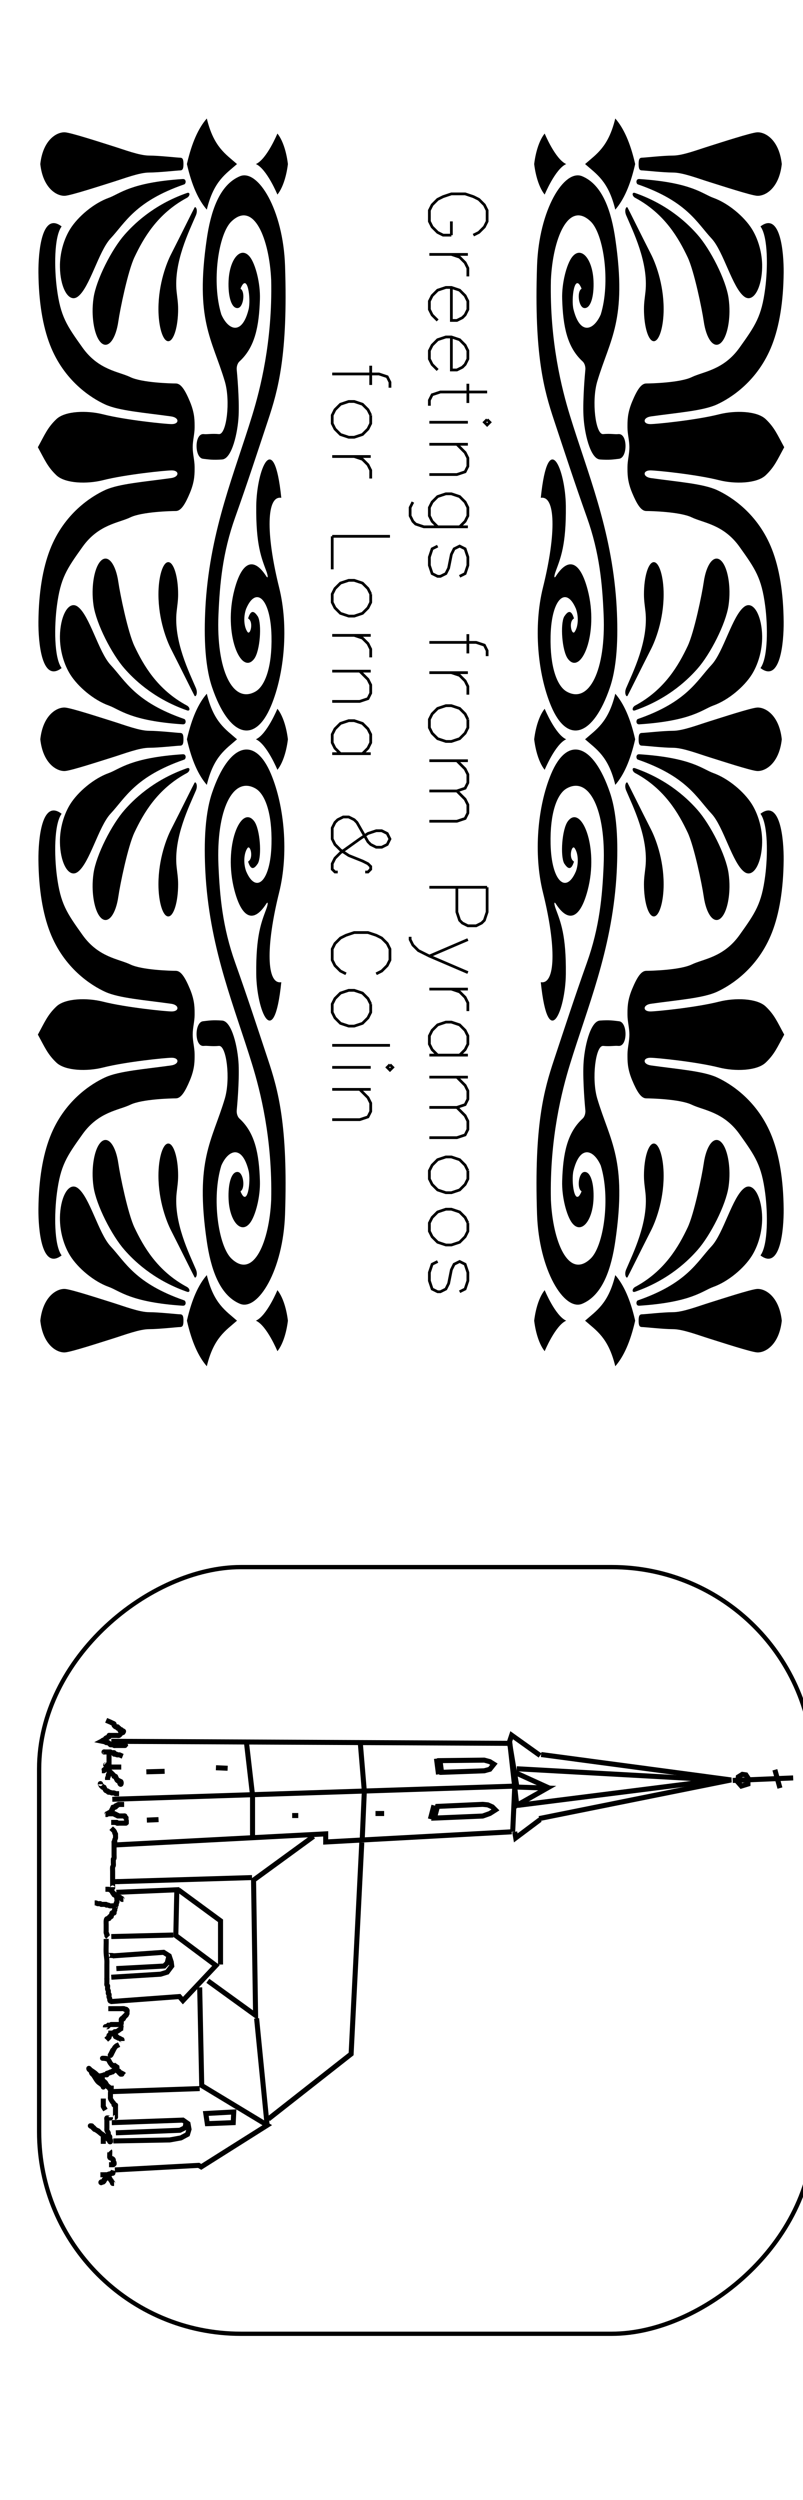 <?xml version="1.0" encoding="UTF-8" standalone="no"?>
<!-- Created with Inkscape (http://www.inkscape.org/) -->

<svg
   xmlns:dc="http://purl.org/dc/elements/1.1/"
   xmlns:cc="http://creativecommons.org/ns#"
   xmlns:rdf="http://www.w3.org/1999/02/22-rdf-syntax-ns#"
   xmlns:svg="http://www.w3.org/2000/svg"
   xmlns="http://www.w3.org/2000/svg"
   xmlns:sodipodi="http://sodipodi.sourceforge.net/DTD/sodipodi-0.dtd"
   xmlns:inkscape="http://www.inkscape.org/namespaces/inkscape"
   width="159.449"
   height="496.063"
   id="svg2"
   version="1.1"
   inkscape:version="0.48.1 r9760"
   sodipodi:docname="KirchePyramoos.svg">
  <sodipodi:namedview
     id="base"
     pagecolor="#ffffff"
     bordercolor="#666666"
     borderopacity="1.0"
     inkscape:pageopacity="0.0"
     inkscape:pageshadow="2"
     inkscape:zoom="1.0180159"
     inkscape:cx="-74.988302"
     inkscape:cy="248.03149"
     inkscape:document-units="mm"
     inkscape:current-layer="layer1"
     showgrid="false"
     units="mm"
     inkscape:window-width="1270"
     inkscape:window-height="723"
     inkscape:window-x="0"
     inkscape:window-y="0"
     inkscape:window-maximized="0" />
  <defs
     id="defs4">
    <inkscape:path-effect
       effect="skeletal"
       id="path-effect3223"
       is_visible="true"
       pattern="M 0,0 1,0"
       copytype="repeated"
       prop_scale="1"
       scale_y_rel="false"
       spacing="0"
       normal_offset="0"
       tang_offset="0"
       prop_units="false"
       vertical_pattern="false"
       fuse_tolerance="0" />
    <inkscape:path-effect
       effect="skeletal"
       id="path-effect3207"
       is_visible="true"
       pattern="M 0,0 1,0"
       copytype="repeated"
       prop_scale="1"
       scale_y_rel="false"
       spacing="0"
       normal_offset="0"
       tang_offset="0"
       prop_units="false"
       vertical_pattern="false"
       fuse_tolerance="0" />
    <clipPath
       id="clipPath3022">
      <rect
         width="357.656"
         height="196.424"
         x="0"
         y="0"
         id="rect3024"
         style="opacity:0.3;color:#000000;fill:#000000;fill-opacity:1;fill-rule:nonzero;stroke:none;stroke-width:1;marker:none;visibility:visible;display:inline;overflow:visible;enable-background:accumulate" />
    </clipPath>
  </defs>
  <g
     style="opacity:0.473;display:inline"
     inkscape:label="Raster"
     id="layer2"
     inkscape:groupmode="layer" />
  <g
     transform="translate(0,-3713.386)"
     id="layer1"
     inkscape:groupmode="layer"
     inkscape:label="Ebene 1"
     style="display:inline">
    <g
       id="g5601"
       transform="matrix(0,1,-1,0,4164.693,4006.265)">
      <path
         style="fill:none;stroke:#000000;stroke-width:1px;stroke-linecap:butt;stroke-linejoin:miter;stroke-opacity:1"
         d="m 52.651,4142.595 0.404,-79.1 8.475,-1.413 2.623,80.311"
         id="path3829"
         inkscape:connector-curvature="0" />
      <path
         style="fill:none;stroke:#000000;stroke-width:1px;stroke-linecap:butt;stroke-linejoin:miter;stroke-opacity:1"
         d="m 52.853,4093.158 9.686,-0.807 9.282,0.404"
         id="path3831"
         inkscape:connector-curvature="0" />
      <path
         style="fill:none;stroke:#000000;stroke-width:1px;stroke-linecap:butt;stroke-linejoin:miter;stroke-opacity:1"
         d="m 52.853,4115.758 10.493,-1.211 8.273,0"
         id="path3833"
         inkscape:connector-curvature="0" />
      <path
         style="fill:none;stroke:#000000;stroke-width:1px;stroke-linecap:butt;stroke-linejoin:miter;stroke-opacity:1"
         d="m 70.61,4063.092 2.018,36.927 -1.614,0 2.22,42.173"
         id="path3835"
         inkscape:connector-curvature="0" />
      <path
         style="fill:none;stroke:#000000;stroke-width:1px;stroke-linecap:butt;stroke-linejoin:miter;stroke-opacity:1"
         d="m 61.731,4062.486 8.879,0.404"
         id="path3858"
         inkscape:connector-curvature="0" />
      <path
         style="fill:none;stroke:#000000;stroke-width:1px;stroke-linecap:butt;stroke-linejoin:miter;stroke-opacity:1"
         d="m 61.731,4062.083 0.202,-6.054 3.43,6.054 -12.713,1.413 -1.211,-0.404 4.036,-5.65"
         id="path3860"
         inkscape:connector-curvature="0" />
      <path
         style="fill:none;stroke:#000000;stroke-width:1px;stroke-linecap:butt;stroke-linejoin:miter;stroke-opacity:1"
         d="m 70.61,4062.486 1.211,-0.202 -3.632,-4.843"
         id="path3862"
         inkscape:connector-curvature="0" />
      <path
         style="fill:none;stroke:#000000;stroke-width:1px;stroke-linecap:butt;stroke-linejoin:miter;stroke-opacity:1"
         d="m 58.906,4062.284 3.027,-6.659"
         id="path3864"
         inkscape:connector-curvature="0" />
      <path
         style="fill:none;stroke:#000000;stroke-width:1px;stroke-linecap:butt;stroke-linejoin:miter;stroke-opacity:1"
         d="m 55.274,4057.24 5.045,-37.734 7.668,38.138"
         id="path3866"
         inkscape:connector-curvature="0" />
      <path
         style="fill:none;stroke:#000000;stroke-width:1px;stroke-linecap:butt;stroke-linejoin:miter;stroke-opacity:1"
         d="m 65.363,4061.881 -5.045,-39.954 -2.22,40.156"
         id="path3868"
         inkscape:connector-curvature="0" />
      <path
         style="fill:none;stroke:#000000;stroke-width:1px;stroke-linecap:butt;stroke-linejoin:miter;stroke-opacity:1"
         d="m 65.565,4077.822 -0.404,-8.979 0.101,-1.009 0.404,-0.908 0.605,-0.605 0.706,1.11 0.504,1.413 0.404,9.585 z"
         id="path3870"
         inkscape:connector-curvature="0" />
      <path
         style="fill:none;stroke:#000000;stroke-width:1px;stroke-linecap:butt;stroke-linejoin:miter;stroke-opacity:1"
         d="m 65.363,4078.528 2.724,0.706"
         id="path3872"
         inkscape:connector-curvature="0" />
      <path
         style="fill:none;stroke:#000000;stroke-width:1px;stroke-linecap:butt;stroke-linejoin:miter;stroke-opacity:1"
         d="m 56.485,4077.318 -0.101,-8.778 0.303,-1.11 0.504,-0.807 1.009,0.807 0.303,1.11 0.303,8.475 z"
         id="path3874"
         inkscape:connector-curvature="0" />
      <path
         style="fill:none;stroke:#000000;stroke-width:1px;stroke-linecap:butt;stroke-linejoin:miter;stroke-opacity:1"
         d="m 56.081,4078.024 3.128,-0.404"
         id="path3876"
         inkscape:connector-curvature="0" />
      <path
         style="fill:none;stroke:#000000;stroke-width:1px;stroke-linecap:butt;stroke-linejoin:miter;stroke-opacity:1"
         d="m 60.42,4019.203 -0.504,-12.006"
         id="path3878"
         inkscape:connector-curvature="0" />
      <path
         style="fill:none;stroke:#000000;stroke-width:1px;stroke-linecap:butt;stroke-linejoin:miter;stroke-opacity:1"
         d="m 59.209,4017.286 0.101,-0.706 0.605,-0.404 1.211,0 0.404,1.312 -0.807,0.706 -1.009,-0.101 z"
         id="path3880"
         inkscape:connector-curvature="0" />
      <path
         style="fill:none;stroke:#000000;stroke-width:1px;stroke-linecap:butt;stroke-linejoin:miter;stroke-opacity:1"
         d="m 58.301,4010.829 3.632,-1.009"
         id="path3882"
         inkscape:connector-curvature="0" />
      <path
         style="fill:none;stroke:#000000;stroke-width:1px;stroke-linecap:butt;stroke-linejoin:miter;stroke-opacity:1"
         d="m 66.978,4088.416 0,1.715"
         id="path3884"
         inkscape:connector-curvature="0" />
      <path
         style="fill:none;stroke:#000000;stroke-width:1px;stroke-linecap:butt;stroke-linejoin:miter;stroke-opacity:1"
         d="m 67.381,4105.467 0,1.211"
         id="path3886"
         inkscape:connector-curvature="0" />
      <path
         style="fill:none;stroke:#000000;stroke-width:1px;stroke-linecap:butt;stroke-linejoin:miter;stroke-opacity:1"
         d="m 57.998,4119.491 -0.101,2.321"
         id="path3888"
         inkscape:connector-curvature="0" />
      <path
         style="fill:none;stroke:#000000;stroke-width:1px;stroke-linecap:butt;stroke-linejoin:miter;stroke-opacity:1"
         d="m 68.188,4133.212 0.101,2.321"
         id="path3890"
         inkscape:connector-curvature="0" />
      <path
         style="fill:none;stroke:#000000;stroke-width:1px;stroke-linecap:butt;stroke-linejoin:miter;stroke-opacity:1"
         d="m 58.604,4132.002 0.101,3.632"
         id="path3892"
         inkscape:connector-curvature="0" />
      <path
         style="fill:none;stroke:#000000;stroke-width:1px;stroke-linecap:butt;stroke-linejoin:miter;stroke-opacity:1"
         d="m 71.518,4102.44 8.677,11.905 26.838,-0.404 -6.861,9.484"
         id="path3894"
         inkscape:connector-curvature="0" />
      <path
         style="fill:none;stroke:#000000;stroke-width:1px;stroke-linecap:butt;stroke-linejoin:miter;stroke-opacity:1"
         d="m 79.69,4114.648 0.807,26.838"
         id="path3896"
         inkscape:connector-curvature="0" />
      <path
         style="fill:none;stroke:#000000;stroke-width:1px;stroke-linecap:butt;stroke-linejoin:miter;stroke-opacity:1"
         d="m 104.308,4142.797 -1.009,-13.721 0.807,-0.706 -6.962,-6.558 -5.953,7.971 -9.08,-0.202 0.504,12.006"
         id="path3898"
         inkscape:connector-curvature="0" />
      <path
         style="fill:none;stroke:#000000;stroke-width:1px;stroke-linecap:butt;stroke-linejoin:miter;stroke-opacity:1"
         d="m 80.497,4140.981 0,1.11"
         id="path3900"
         inkscape:connector-curvature="0" />
      <path
         style="fill:none;stroke:#000000;stroke-width:1px;stroke-linecap:butt;stroke-linejoin:miter;stroke-opacity:1"
         d="m 91.091,4130.286 0.303,12.309"
         id="path3902"
         inkscape:connector-curvature="0" />
      <path
         style="fill:none;stroke:#000000;stroke-width:1px;stroke-linecap:butt;stroke-linejoin:miter;stroke-opacity:1"
         d="m 82.112,4129.278 6.154,-8.374 8.677,0"
         id="path3904"
         inkscape:connector-curvature="0" />
      <path
         style="fill:none;stroke:#000000;stroke-width:1px;stroke-linecap:butt;stroke-linejoin:miter;stroke-opacity:1"
         d="m 95.228,4142.293 -0.706,-10.089 0.706,-1.11 1.211,-0.404 0.807,-0.101 1.211,0.908 0.404,1.312 0.605,9.787"
         id="path3906"
         inkscape:connector-curvature="0" />
      <path
         style="fill:none;stroke:#000000;stroke-width:1px;stroke-linecap:butt;stroke-linejoin:miter;stroke-opacity:1"
         d="m 101.483,4125.04 19.472,-0.404 7.87,-13.015 8.273,13.116 -0.303,0.504 0.908,16.647"
         id="path3908"
         inkscape:connector-curvature="0" />
      <path
         style="fill:none;stroke:#000000;stroke-width:1px;stroke-linecap:butt;stroke-linejoin:miter;stroke-opacity:1"
         d="m 126.505,4123.829 -0.303,-5.549 2.119,0.101 0.202,5.146 z"
         id="path3910"
         inkscape:connector-curvature="0" />
      <path
         style="fill:none;stroke:#000000;stroke-width:1px;stroke-linecap:butt;stroke-linejoin:miter;stroke-opacity:1"
         d="m 121.561,4125.04 0.605,17.555"
         id="path3912"
         inkscape:connector-curvature="0" />
      <path
         style="fill:none;stroke:#000000;stroke-width:1px;stroke-linecap:butt;stroke-linejoin:miter;stroke-opacity:1"
         d="m 128.321,4142.494 -0.504,-14.125 0.706,-1.009 1.11,-0.202 1.009,0.303 0.706,1.312 0.404,2.22 0.202,11.199"
         id="path3914"
         inkscape:connector-curvature="0" />
      <path
         style="fill:none;stroke:#000000;stroke-width:1px;stroke-linecap:butt;stroke-linejoin:miter;stroke-opacity:1"
         d="m 97.75,4141.586 -0.504,-9.484 -0.605,-0.605 -1.211,-0.303"
         id="path3916"
         inkscape:connector-curvature="0" />
      <path
         style="fill:none;stroke:#000000;stroke-width:1px;stroke-linecap:butt;stroke-linejoin:miter;stroke-opacity:1"
         d="m 130.339,4141.687 -0.504,-12.713 -0.504,-1.009 -0.908,-0.202"
         id="path3918"
         inkscape:connector-curvature="0" />
      <path
         style="fill:none;stroke:#000000;stroke-width:1px;stroke-linecap:butt;stroke-linejoin:miter;stroke-opacity:1"
         d="m 107.638,4113.74 21.49,-2.119"
         id="path3920"
         inkscape:connector-curvature="0" />
      <path
         style="fill:none;stroke:#000000;stroke-width:1px;stroke-linecap:butt;stroke-linejoin:miter;stroke-opacity:1"
         d="m 127.614,4111.419 -12.914,-16.446 -41.972,-2.119"
         id="path3922"
         inkscape:connector-curvature="0" />
      <path
         style="fill:none;stroke:#000000;stroke-width:1px;stroke-linecap:butt;stroke-linejoin:miter;stroke-opacity:1"
         d="m 48.485,4143.614 c 0.47,-1.097 0.266,-0.675 0.571,-1.284 0.048,-0.095 0.054,-0.226 0.143,-0.285 0.079,-0.053 0.195,0.03 0.285,0 0.064,-0.021 0.095,-0.095 0.143,-0.143 0.048,-0.048 0.121,-0.079 0.143,-0.143 0.03,-0.09 -0.03,-0.195 0,-0.285 -0.053,-0.311 0.238,-0.048 0.285,-0.143 0.043,-0.085 -0.043,-0.2 0,-0.285 0.021,-0.043 0.109,0.034 0.143,0 0.034,-0.034 -0.034,-0.109 0,-0.143 0.034,-0.034 0.121,0.043 0.143,0 0.043,-0.085 -0.043,-0.2 0,-0.285 0.142,-0.284 0.179,0.285 0.143,0.285 -0.048,0 0,-0.095 0,-0.143 0,-0.048 0,-0.095 0,-0.143 0,-0.048 -0.034,-0.109 0,-0.143 0.034,-0.034 0.109,0.034 0.143,0 0.07,-0.07 -0.137,-0.425 0.143,-0.285 0.315,0.158 0.044,0.089 0.143,0.285 0.07,0.14 0.501,0.43 0.571,0.571 0.064,0.128 0,0.285 0,0.428 0,0.285 0,0.571 0,0.856 0,0.19 0,0.381 0,0.571 0,0.048 -0.043,0.121 0,0.143 0.085,0.043 0.2,-0.042 0.285,0 0.043,0.021 -0.021,0.1 0,0.143 0.473,0.473 -0.067,-0.135 0.143,0.285 0.297,0.594 -0.01,-0.153 0.285,0.143 0.034,0.034 -0.034,0.109 0,0.143 0.034,0.034 0.095,0 0.143,0 0,0.095 -0.043,0.2 0,0.285 0.021,0.042 0.109,-0.034 0.143,0 0.067,0.067 -0.067,0.218 0,0.285 0.034,0.034 0.143,0.048 0.143,0 0,-0.067 -0.143,-0.21 -0.143,-0.143 0,0.106 0.095,0.19 0.143,0.285 0.048,-0.238 0.095,-0.476 0.143,-0.714 0.048,-0.048 0.113,-0.082 0.143,-0.143 0.021,-0.043 0,-0.095 0,-0.143 0,-0.095 -0.03,-0.195 0,-0.285 0.043,-0.128 0.225,-0.165 0.285,-0.285 0.021,-0.042 -0.034,-0.109 0,-0.143 0.034,-0.034 0.121,0.042 0.143,0 0.026,-0.052 -0.028,-0.686 0,-0.713 0.034,-0.034 0.121,0.043 0.143,0 0.043,-0.085 0,-0.19 0,-0.285 0,-0.238 0,-0.476 0,-0.714 0,-0.285 0,-0.571 0,-0.856 0,-0.141 0,-0.426 0,-0.285 0,0.095 0,0.38 0,0.285 0,-0.476 -0.143,-0.428 0.143,-0.428"
         id="path3924"
         inkscape:connector-curvature="0" />
      <path
         style="fill:none;stroke:#000000;stroke-width:1px;stroke-linecap:butt;stroke-linejoin:miter;stroke-opacity:1"
         d="m 55.62,4140.332 c -0.303,0.758 -0.285,0.457 -0.285,0.856 0,0.095 0.03,0.195 0,0.285 -0.176,0.529 -0.143,-0.174 -0.143,0.285 0,0.048 0,0.095 0,0.143 0,0.048 0.043,0.121 0,0.143 -0.085,0.043 -0.2,-0.042 -0.285,0 -0.019,0.01 0.03,0.511 0,0.571 -0.03,0.06 -0.113,0.082 -0.143,0.143 -0.021,0.042 0,0.095 0,0.143 0,0.048 0,0.095 0,0.143 0,0.238 0,0.476 0,0.713 0,0.048 0,0.095 0,0.143 0,0.048 0.048,0.143 0,0.143 -0.048,0 0,-0.19 0,-0.143 0,0.095 0,0.19 0,0.285"
         id="path3928"
         inkscape:connector-curvature="0" />
      <path
         style="fill:none;stroke:#000000;stroke-width:1px;stroke-linecap:butt;stroke-linejoin:miter;stroke-opacity:1"
         d="m 57.76,4140.617 c 0,0.571 0,1.141 0,1.712 0,0.064 -0.022,0.385 0,0.428 0.03,0.06 0.113,0.082 0.143,0.143 0.043,0.085 -0.043,0.2 0,0.285 0.03,0.06 0.113,0.082 0.143,0.143 0.043,0.085 -0.043,0.2 0,0.285 0.03,0.06 0.113,0.082 0.143,0.143 0.021,0.043 -0.034,0.109 0,0.143 0.034,0.034 0.109,-0.034 0.143,0 0.034,0.034 -0.034,0.109 0,0.143 0.034,0.034 0.121,-0.043 0.143,0 0.064,0.128 0,0.285 0,0.428"
         id="path3930"
         inkscape:connector-curvature="0" />
      <path
         style="fill:none;stroke:#000000;stroke-width:1px;stroke-linecap:butt;stroke-linejoin:miter;stroke-opacity:1"
         d="m 61.184,4140.76 c -0.19,0 -0.571,0.19 -0.571,0 0,-0.19 0.656,-0.17 0.571,0 -0.115,0.229 -0.513,0.125 -0.713,0.285 -0.074,0.059 0.043,0.2 0,0.285 -0.021,0.042 -0.109,-0.034 -0.143,0 -0.034,0.034 0.034,0.109 0,0.143 -0.034,0.034 -0.1,-0.021 -0.143,0 -0.06,0.03 -0.083,0.113 -0.143,0.143 -0.043,0.021 -0.1,-0.021 -0.143,0 -0.06,0.03 -0.083,0.113 -0.143,0.143 -0.043,0.021 -0.121,-0.043 -0.143,0 -0.043,0.085 0.043,0.2 0,0.285 -0.021,0.043 -0.1,-0.021 -0.143,0 -0.074,0.037 -0.665,0.665 -0.713,0.713 -0.048,0.048 -0.095,0.095 -0.143,0.143 -0.048,0.048 -0.079,0.121 -0.143,0.143 -0.09,0.03 -0.195,-0.03 -0.285,0 -0.064,0.021 -0.083,0.113 -0.143,0.143 -0.043,0.021 -0.1,-0.021 -0.143,0 -0.06,0.03 -0.083,0.113 -0.143,0.143 -0.043,0.021 -0.109,-0.034 -0.143,0 -0.034,0.034 0.034,0.109 0,0.143 -0.557,0.557 -0.077,-0.033 -0.428,0.143 -0.06,0.03 -0.095,0.095 -0.143,0.143"
         id="path3932"
         inkscape:connector-curvature="0" />
      <path
         style="fill:none;stroke:#000000;stroke-width:1px;stroke-linecap:butt;stroke-linejoin:miter;stroke-opacity:1"
         d="m 63.039,4141.045 c 0,0.238 0,0.476 0,0.714 -0.048,0.095 -0.122,0.181 -0.143,0.285 -0.028,0.14 0,0.285 0,0.428 -0.048,0.143 -0.106,0.282 -0.143,0.428 -0.015,0.059 0.017,0.268 0,0.285 -0.034,0.034 -0.109,-0.034 -0.143,0 -0.265,0.265 -1.93e-4,0.381 -0.285,0.571 -0.088,0.059 -0.197,0.084 -0.285,0.143 -0.056,0.037 -0.083,0.113 -0.143,0.143 -0.043,0.021 -0.121,-0.043 -0.143,0 -0.043,0.085 0.043,0.2 0,0.285 -0.021,0.042 -0.109,-0.034 -0.143,0 -0.034,0.034 0.034,0.109 0,0.143 -0.034,0.034 -0.109,-0.034 -0.143,0 -0.034,0.034 0.034,0.109 0,0.143 -0.034,0.034 -0.1,-0.021 -0.143,0 -0.06,0.03 -0.083,0.113 -0.143,0.143 -0.043,0.021 -0.143,0.048 -0.143,0 0,-0.048 0.095,0 0.143,0"
         id="path3934"
         inkscape:connector-curvature="0" />
      <path
         style="fill:none;stroke:#000000;stroke-width:1px;stroke-linecap:butt;stroke-linejoin:miter;stroke-opacity:1"
         d="m 65.18,4140.046 c 0,0.333 0,0.666 0,0.999 0,0.048 -0.021,0.1 0,0.143 0.473,0.473 -0.067,-0.135 0.143,0.285 0.03,0.06 0.113,0.082 0.143,0.143 0.021,0.043 -0.034,0.109 0,0.143 0.19,0.19 0.137,-0.303 0.285,0.143 0,0.809 -0.095,0.048 0.143,0.285 0.034,0.034 -0.043,0.121 0,0.143 0.085,0.042 0.2,-0.043 0.285,0 0.043,0.021 -0.034,0.109 0,0.143 0.034,0.034 0.1,-0.021 0.143,0 0.059,0.03 0.388,0.368 0.428,0.428 0.059,0.089 0.084,0.197 0.143,0.285 0.037,0.056 0.113,0.082 0.143,0.143 0.021,0.043 -0.034,0.109 0,0.143 0.034,0.034 0.109,-0.034 0.143,0 0.034,0.034 0,0.095 0,0.143 0,0.048 0,0.095 0,0.143"
         id="path3936"
         inkscape:connector-curvature="0" />
      <path
         style="fill:none;stroke:#000000;stroke-width:1px;stroke-linecap:butt;stroke-linejoin:miter;stroke-opacity:1"
         d="m 69.888,4142.615 c 0.313,-0.313 0.462,-0.582 0.856,-0.714 0.045,-0.015 0.1,0.021 0.143,0 0.06,-0.03 0.083,-0.113 0.143,-0.143 0.043,-0.021 0.095,0 0.143,0 0.048,0 0.095,0 0.143,0 0.115,0 0.481,-0.03 0.571,0 0.101,0.034 0.184,0.109 0.285,0.143 0.056,0.019 0.406,-0.022 0.428,0 0.034,0.034 -0.034,0.109 0,0.143 0.034,0.034 0.095,0 0.143,0 0.238,0 0.476,0 0.713,0 0.571,0 1.141,0 1.712,0 0.134,0 0.632,-0.027 0.713,0 0.064,0.021 0.083,0.113 0.143,0.143 0.043,0.021 0.095,0 0.143,0 0.048,0 0.095,0 0.143,0 0.143,0 0.285,0 0.428,0 0.19,0 0.383,-0.031 0.571,0 0.105,0.017 0.182,0.117 0.285,0.143 0.111,0.028 0.69,0 0.856,0 0.809,0 1.617,0 2.426,0 0.19,0 0.38,0 0.571,0 0.048,0 0.095,0 0.143,0 0.048,0 0.143,-0.048 0.143,0 0,0.048 -0.095,0 -0.143,0"
         id="path3938"
         inkscape:connector-curvature="0" />
      <path
         style="fill:none;stroke:#000000;stroke-width:1px;stroke-linecap:butt;stroke-linejoin:miter;stroke-opacity:1"
         d="m 82.016,4143.756 c 0,-0.465 -0.06,-0.593 0.143,-0.999 0.03,-0.06 0.113,-0.083 0.143,-0.143 0.021,-0.043 -0.034,-0.109 0,-0.143 0.034,-0.034 0.1,0.021 0.143,0 0.06,-0.03 0.083,-0.113 0.143,-0.143 0.043,-0.021 0.109,0.034 0.143,0 0.034,-0.034 -0.034,-0.109 0,-0.143 0.034,-0.034 0.1,0.021 0.143,0 0.594,-0.297 -0.153,0.01 0.143,-0.285 0.034,-0.034 0.109,0.034 0.143,0 0.034,-0.034 -0.034,-0.109 0,-0.143 0.034,-0.034 0.109,0.034 0.143,0 0.034,-0.034 -0.021,-0.1 0,-0.143 0.03,-0.06 0.113,-0.082 0.143,-0.143 0.021,-0.043 -0.021,-0.1 0,-0.143 0.03,-0.06 0.121,-0.079 0.143,-0.143 0.03,-0.09 -0.03,-0.195 0,-0.285 0.021,-0.064 0.105,-0.087 0.143,-0.143 0.059,-0.088 0.067,-0.21 0.143,-0.285 0.034,-0.034 0.109,0.034 0.143,0 0.034,-0.034 0,-0.095 0,-0.143 0,-0.048 0,-0.095 0,-0.143"
         id="path3940"
         inkscape:connector-curvature="0" />
      <path
         style="fill:none;stroke:#000000;stroke-width:1px;stroke-linecap:butt;stroke-linejoin:miter;stroke-opacity:1"
         d="m 85.298,4141.473 c -0.102,0.116 0.062,1.179 0,1.427 -0.026,0.103 -0.109,0.184 -0.143,0.285 -0.019,0.055 0.022,0.406 0,0.428 -0.034,0.034 -0.121,-0.043 -0.143,0 -0.021,0.042 0,0.739 0,0.856 0,0.048 0.021,0.1 0,0.143 -0.03,0.06 -0.113,0.083 -0.143,0.143 -0.046,0.091 0.038,0.456 0,0.571 -0.034,0.101 -0.109,0.184 -0.143,0.285 -0.03,0.09 0,0.19 0,0.285"
         id="path3942"
         inkscape:connector-curvature="0" />
      <path
         style="fill:none;stroke:#000000;stroke-width:1px;stroke-linecap:butt;stroke-linejoin:miter;stroke-opacity:1"
         d="m 83.443,4141.473 c 0.122,0.112 0.931,-0.07 1.141,0 0.064,0.021 0.077,0.126 0.143,0.143 0.811,0 0.094,-0.064 0.713,0.143 0.045,0.015 0.1,-0.021 0.143,0 0.06,0.03 0.083,0.113 0.143,0.143 0.114,0.057 0.314,-0.057 0.428,0 0.06,0.03 0.083,0.113 0.143,0.143 0.051,0.026 0.406,-0.044 0.428,0 0.071,0.142 -0.056,0.4 0,0.428 0.085,0.043 0.195,-0.03 0.285,0 0.529,0.176 -0.174,0.143 0.285,0.143 0.048,0 0.121,-0.043 0.143,0 0.043,0.085 -0.043,0.2 0,0.285 0.021,0.043 0.1,-0.021 0.143,0 0.594,0.297 -0.153,-0.01 0.143,0.285 0.034,0.034 0.121,-0.043 0.143,0 0.043,0.085 -0.053,0.206 0,0.285 0.143,0.214 0.912,0.143 1.141,0.143 0.38,0 0.761,0 1.141,0 0.034,0 0.539,0.016 0.571,0 0.06,-0.03 0.083,-0.113 0.143,-0.143 0.057,-0.028 0.399,0.029 0.428,0 0,-0.21 -0.034,-0.109 0.143,-0.285"
         id="path3944"
         inkscape:connector-curvature="0" />
      <path
         style="fill:none;stroke:#000000;stroke-width:1px;stroke-linecap:butt;stroke-linejoin:miter;stroke-opacity:1"
         d="m 68.747,4142.615 c 0,-0.333 0,-0.666 0,-0.999 0,-0.048 -0.034,-0.109 0,-0.143 0.034,-0.034 0.121,0.042 0.143,0 0.064,-0.128 0,-0.285 0,-0.428 0,-0.285 0,-0.571 0,-0.856 0,-0.156 0.014,-0.564 0,-0.571 -7.34e-4,-4e-4 -0.974,-0.012 -0.999,0 -0.12,0.06 -0.165,0.225 -0.285,0.285 -0.043,0.021 -0.121,-0.042 -0.143,0 -0.043,0.085 0,0.19 0,0.285 0,0.285 0,0.571 0,0.856 0,0.048 0,0.095 0,0.143 0,0.048 0.034,0.109 0,0.143 -0.034,0.034 -0.121,-0.043 -0.143,0 -0.043,0.085 0.043,0.2 0,0.285 -0.021,0.043 -0.109,-0.034 -0.143,0 -0.067,0.067 0.067,0.218 0,0.285 -0.034,0.034 -0.109,-0.034 -0.143,0 -0.034,0.034 0,0.095 0,0.143 0,0.048 0,0.095 0,0.143 0,0.428 0,0.856 0,1.284"
         id="path3946"
         inkscape:connector-curvature="0" />
      <path
         style="fill:none;stroke:#000000;stroke-width:1px;stroke-linecap:butt;stroke-linejoin:miter;stroke-opacity:1"
         d="m 55.192,4143.043 c 0.999,0 1.998,0 2.996,0 0.167,0 0.745,-0.028 0.856,0 0.103,0.026 0.182,0.117 0.285,0.143 0.092,0.023 0.193,-0.023 0.285,0 0.103,0.026 0.182,0.117 0.285,0.143 0.138,0.035 0.285,0 0.428,0"
         id="path3948"
         inkscape:connector-curvature="0" />
      <path
         style="fill:none;stroke:#000000;stroke-width:1px;stroke-linecap:butt;stroke-linejoin:miter;stroke-opacity:1"
         d="m 91.862,4143.614 c 0.949,-0.034 1.905,0.05 2.854,0 0.477,-0.025 0.95,-0.113 1.427,-0.143 0.285,-0.018 0.571,0 0.856,0 0.666,0 1.332,0 1.998,0 0.19,0 0.38,0 0.571,0 0.048,0 0.095,0 0.143,0 0.048,0 0.143,-0.048 0.143,0 0,0.048 -0.19,0 -0.143,0 0.285,0 0.571,0 0.856,0 0.143,0 0.293,0.045 0.428,0 0.064,-0.021 0.079,-0.121 0.143,-0.143 0.09,-0.03 0.19,0 0.285,0 0.143,0 0.288,0.028 0.428,0 0.104,-0.021 0.184,-0.109 0.285,-0.143 0.115,-0.038 0.48,0.046 0.571,0 0.06,-0.03 0.079,-0.121 0.143,-0.143 0.18,-0.06 0.386,0.046 0.571,0 0.103,-0.026 0.182,-0.117 0.285,-0.143 0.092,-0.023 0.195,0.03 0.285,0 0.529,-0.176 -0.174,-0.143 0.285,-0.143"
         id="path3950"
         inkscape:connector-curvature="0" />
      <path
         style="fill:none;stroke:#000000;stroke-width:1px;stroke-linecap:butt;stroke-linejoin:miter;stroke-opacity:1"
         d="m 95.286,4141.901 c -0.166,0.391 -0.143,0.741 -0.143,1.141 0,0.048 0,0.095 0,0.143 0,0.048 0.048,0.143 0,0.143 -0.048,0 0,-0.095 0,-0.143"
         id="path3952"
         inkscape:connector-curvature="0" />
      <path
         style="fill:none;stroke:#000000;stroke-width:1px;stroke-linecap:butt;stroke-linejoin:miter;stroke-opacity:1"
         d="m 105.702,4143.185 c 0,-0.808 0,-1.617 0,-2.426 0,-0.134 -0.027,-0.632 0,-0.714 0.021,-0.064 0.113,-0.082 0.143,-0.143 0.043,-0.085 -0.067,-0.218 0,-0.285 0.034,-0.034 0.109,0.034 0.143,0 0.034,-0.034 -0.043,-0.121 0,-0.143 0.128,-0.064 0.285,0 0.428,0 0.048,0 0.095,0 0.143,0 0.048,0 0.1,-0.021 0.143,0 0.06,0.03 0.083,0.113 0.143,0.143 0.043,0.021 0.109,-0.034 0.143,0 0.034,0.034 -0.034,0.109 0,0.143 0.034,0.034 0.109,-0.034 0.143,0 0.034,0.034 -0.034,0.109 0,0.143 0.034,0.034 0.109,-0.034 0.143,0 0.034,0.034 -0.034,0.109 0,0.143 0.034,0.034 0.109,-0.034 0.143,0 0.034,0.034 -0.043,0.121 0,0.143 0.085,0.042 0.218,-0.067 0.285,0 0.408,0.408 -0.356,0.179 0.143,0.428 0.043,0.021 0.095,0 0.143,0 0.076,0 0.673,-0.02 0.713,0 0.06,0.03 0.113,0.082 0.143,0.143 0.022,0.043 0,0.364 0,0.428 0,0.476 0,0.951 0,1.427 0,0.035 -0.005,0.423 0,0.428 0.034,0.034 0.109,-0.034 0.143,0 0.034,0.034 -0.034,0.109 0,0.143 0.034,0.034 0.109,-0.034 0.143,0 0.034,0.034 -0.034,0.109 0,0.143 0.034,0.034 0.109,-0.034 0.143,0 0.071,0.071 -0.071,0.357 0,0.428 0.034,0.034 0.095,0 0.143,0"
         id="path3954"
         inkscape:connector-curvature="0" />
      <path
         style="fill:none;stroke:#000000;stroke-width:1px;stroke-linecap:butt;stroke-linejoin:miter;stroke-opacity:1"
         d="m 110.553,4143.185 c 0,-0.381 0,-0.761 0,-1.141 0,-0.048 -0.034,-0.109 0,-0.143 0.067,-0.067 0.218,0.067 0.285,0 0.034,-0.034 -0.043,-0.121 0,-0.143 0.085,-0.043 0.19,0 0.285,0 0.048,0 0.109,0.034 0.143,0 0.067,-0.067 -0.067,-0.218 0,-0.285 0.034,-0.034 0.109,0.034 0.143,0 0.034,-0.034 -0.021,-0.1 0,-0.143 0.03,-0.06 0.113,-0.083 0.143,-0.143 0.021,-0.042 0,-0.095 0,-0.143 0.048,-0.095 0.084,-0.197 0.143,-0.285 0.037,-0.056 0.113,-0.082 0.143,-0.143 0.021,-0.043 -0.043,-0.121 0,-0.143 0.085,-0.043 0.19,0 0.285,0"
         id="path3956"
         inkscape:connector-curvature="0" />
      <path
         style="fill:none;stroke:#000000;stroke-width:1px;stroke-linecap:butt;stroke-linejoin:miter;stroke-opacity:1"
         d="m 112.836,4141.045 c 0.315,0.631 0.135,0.42 0.428,0.714 0.048,0.048 0.087,0.105 0.143,0.143 0.088,0.059 0.197,0.084 0.285,0.143 0.056,0.037 0.083,0.113 0.143,0.143 0.043,0.021 0.109,-0.034 0.143,0 0.034,0.034 -0.043,0.121 0,0.143 0.085,0.042 0.2,-0.043 0.285,0 0.043,0.021 -0.043,0.121 0,0.143 0.085,0.043 0.2,-0.042 0.285,0 0.043,0.021 -0.043,0.121 0,0.143 0.085,0.042 0.2,-0.043 0.285,0 0.043,0.021 -0.034,0.109 0,0.143 0.19,0.19 0.143,-0.238 0.143,0.143"
         id="path3958"
         inkscape:connector-curvature="0" />
      <path
         style="fill:none;stroke:#000000;stroke-width:1px;stroke-linecap:butt;stroke-linejoin:miter;stroke-opacity:1"
         d="m 109.554,4140.189 c -0.059,0.531 0.595,0.952 0.713,1.427 0.023,0.092 -0.03,0.195 0,0.285 0.043,0.128 0.225,0.165 0.285,0.285 0.021,0.042 -0.034,0.109 0,0.143 0.034,0.034 0.109,-0.034 0.143,0 0.067,0.067 -0.043,0.2 0,0.285 0.03,0.06 0.113,0.082 0.143,0.143 0.021,0.042 -0.034,0.109 0,0.143 0.034,0.034 0.109,-0.034 0.143,0 0.034,0.034 -0.034,0.109 0,0.143 0.071,0.071 0.357,-0.071 0.428,0 0.034,0.034 -0.034,0.109 0,0.143 0.034,0.034 0.109,-0.034 0.143,0 0.034,0.034 -0.034,0.109 0,0.143 0.034,0.034 0.109,-0.034 0.143,0 0,0.21 -0.034,0.109 0.143,0.285"
         id="path3960"
         inkscape:connector-curvature="0" />
      <path
         style="fill:none;stroke:#000000;stroke-width:1px;stroke-linecap:butt;stroke-linejoin:miter;stroke-opacity:1"
         d="m 115.69,4143.328 c -0.161,0.807 -0.143,0.471 -0.143,0.999 0,0.048 -0.007,-0.096 0,-0.143 0.041,-0.286 -0.023,-0.619 0.143,-0.856 0.197,-0.281 0.585,-0.36 0.856,-0.571 1.052,-0.818 -0.111,-0.032 0.713,-0.856 0.121,-0.121 0.294,-0.178 0.428,-0.285 0.105,-0.084 0.173,-0.211 0.285,-0.285 0.04,-0.026 0.121,0.042 0.143,0 0.043,-0.085 -0.067,-0.218 0,-0.285 0.067,-0.067 0.2,0.042 0.285,0 0.043,-0.021 -0.034,-0.109 0,-0.143 0.034,-0.034 0.121,0.043 0.143,0 0,-0.808 -0.095,-0.048 0.143,-0.285 0.034,-0.034 -0.048,-0.143 0,-0.143 0.048,0 0,0.095 0,0.143 0,0.048 0.043,0.121 0,0.143 -0.522,0.261 -0.182,-0.207 -0.143,-0.285 0.048,-0.095 0.084,-0.197 0.143,-0.285 0.037,-0.056 0.095,-0.095 0.143,-0.143"
         id="path3962"
         inkscape:connector-curvature="0" />
      <path
         style="fill:none;stroke:#000000;stroke-width:1px;stroke-linecap:butt;stroke-linejoin:miter;stroke-opacity:1"
         d="m 118.544,4144.47 c 0.19,0 0.382,0.021 0.571,0 0.241,-0.027 0.473,-0.113 0.713,-0.143 0.222,-0.028 0.814,0.037 0.999,0 0.066,-0.013 0.095,-0.095 0.143,-0.143 0.095,0 0.19,0 0.285,0 0.048,0 -0.105,-0.028 -0.143,0 -0.161,0.121 -0.297,0.275 -0.428,0.428 -0.155,0.181 -0.26,0.403 -0.428,0.571 -0.412,0.412 -0.977,0.639 -1.427,0.999 -0.105,0.084 -0.17,0.216 -0.285,0.285 -0.129,0.077 -0.294,0.075 -0.428,0.143 -0.171,0.086 -0.257,0.343 -0.428,0.428 -0.043,0.021 -0.164,0.042 -0.143,0 0.06,-0.12 0.203,-0.179 0.285,-0.285 0.251,-0.323 0.445,-0.69 0.713,-0.999 0.352,-0.407 0.775,-0.747 1.141,-1.141 0.253,-0.272 0.437,-0.608 0.713,-0.856 1.748,-1.049 0.011,0.132 0.999,-0.856 0.103,-0.103 0.412,0.254 0.143,-0.285 -0.007,-0.014 -0.414,0 -0.571,0"
         id="path3964"
         inkscape:connector-curvature="0" />
      <path
         style="fill:none;stroke:#000000;stroke-width:1px;stroke-linecap:butt;stroke-linejoin:miter;stroke-opacity:1"
         d="m 116.689,4141.473 c 0.256,0.18 0.585,-0.09 0.856,0 0.276,0.092 0.05,0.242 0.143,0.428 0.021,0.042 0.1,-0.021 0.143,0 0.315,0.158 0.044,0.089 0.143,0.285 0.03,0.06 0.083,0.113 0.143,0.143 0.043,0.021 0.121,-0.043 0.143,0 0.043,0.085 0,0.19 0,0.285 0,0.048 -0.034,0.109 0,0.143 0.034,0.034 0.121,-0.043 0.143,0 0,0.65 -0.067,0.01 0.143,0.428 0.043,0.085 -0.085,0.243 0,0.285 0.085,0.042 0.2,-0.043 0.285,0 0.026,0.013 -0.039,0.493 0,0.571 0.03,0.06 0.113,0.082 0.143,0.143 0.043,0.085 -0.043,0.2 0,0.285 0.06,0.12 0.211,0.173 0.285,0.285 0.059,0.088 0.095,0.19 0.143,0.285"
         id="path3966"
         inkscape:connector-curvature="0" />
      <path
         style="fill:none;stroke:#000000;stroke-width:1px;stroke-linecap:butt;stroke-linejoin:miter;stroke-opacity:1"
         d="m 121.683,4142.615 c 0.469,0.188 0.938,0.143 1.427,0.143 0.143,0 0.288,0.028 0.428,0 0.151,-0.03 0.661,-0.389 0.713,-0.428 0.054,-0.04 0.087,-0.105 0.143,-0.143 0.088,-0.059 0.184,-0.109 0.285,-0.143 0.045,-0.015 0.121,0.043 0.143,0 0.043,-0.085 -0.043,-0.2 0,-0.285 0.021,-0.043 0.095,0 0.143,0 0.048,0 0.095,0 0.143,0 0.19,0 0.381,0 0.571,0 0.428,0 0.856,0 1.284,0 0.048,0 0.095,0 0.143,0 0.048,0 0.109,-0.034 0.143,0 0.034,0.034 0,0.095 0,0.143"
         id="path3968"
         inkscape:connector-curvature="0" />
      <path
         style="fill:none;stroke:#000000;stroke-width:1px;stroke-linecap:butt;stroke-linejoin:miter;stroke-opacity:1"
         d="m 132.527,4144.184 c -0.333,0 -0.666,0 -0.999,0 -0.048,0 -0.095,0 -0.143,0 -0.048,0 -0.1,0.021 -0.143,0 -0.082,-0.041 -0.142,-0.238 -0.285,-0.143 -0.311,0.208 -0.332,0.427 -0.571,0.713 -0.129,0.155 -0.285,0.285 -0.428,0.428 -0.095,0.19 -0.162,0.398 -0.285,0.571 -0.117,0.164 -0.302,0.271 -0.428,0.428 -0.133,0.166 -0.135,0.42 -0.285,0.571 -0.034,0.034 0,-0.095 0,-0.143 0,-0.273 -0.043,-0.067 0.285,-0.285 0.056,-0.037 0.095,-0.095 0.143,-0.143 0.654,-0.654 -0.12,0.18 0.571,-0.856 0.169,-0.253 0.384,-0.473 0.571,-0.714 0.146,-0.188 0.29,-0.377 0.428,-0.571 0.1,-0.14 0.176,-0.296 0.285,-0.428 0.129,-0.155 0.285,-0.285 0.428,-0.428 0.095,-0.095 0.173,-0.211 0.285,-0.285 0.04,-0.026 0.109,0.034 0.143,0 0.034,-0.034 0.034,-0.109 0,-0.143 -0.034,-0.034 -0.095,0 -0.143,0 -0.393,0 0.218,-0.015 -0.571,0.143 -0.093,0.019 -0.2,-0.042 -0.285,0 -0.12,0.06 -0.16,0.235 -0.285,0.285 -0.132,0.053 -0.288,-0.028 -0.428,0 -0.209,0.042 -0.362,0.244 -0.571,0.285 -0.14,0.028 -0.285,0 -0.428,0 -0.38,0 -0.761,0 -1.141,0 -0.19,0 -0.38,0 -0.571,0 -0.048,0 -0.19,0 -0.143,0 0.095,0 0.38,0 0.285,0 -0.143,0 -0.309,0.079 -0.428,0 -0.044,-0.029 0.048,-0.666 0,-0.714 -0.034,-0.034 -0.095,0 -0.143,0"
         id="path3970"
         inkscape:connector-curvature="0" />
      <path
         style="fill:none;stroke:#000000;stroke-width:1px;stroke-linecap:butt;stroke-linejoin:miter;stroke-opacity:1"
         d="m 125.82,4143.756 c -0.238,0.143 -0.465,0.304 -0.713,0.428 -0.043,0.021 -0.095,0 -0.143,0 -0.19,0 -0.38,0 -0.571,0 -0.285,0 -0.571,0 -0.856,0"
         id="path3972"
         inkscape:connector-curvature="0" />
      <path
         style="fill:none;stroke:#000000;stroke-width:1px;stroke-linecap:butt;stroke-linejoin:miter;stroke-opacity:1"
         d="m 133.953,4142.9 c 0.043,-0.038 1.227,0.046 1.284,0 0.166,-0.133 0.152,-0.405 0.285,-0.571 0.227,-0.283 0.308,-0.055 0.571,-0.143 0.529,-0.176 -0.174,-0.143 0.285,-0.143 0.048,0 0.143,-0.048 0.143,0 0,0.048 -0.143,-0.048 -0.143,0 0,0.417 0.2,-0.028 0.285,0.143 0.021,0.042 0,0.739 0,0.856"
         id="path3974"
         inkscape:connector-curvature="0" />
      <path
         style="fill:none;stroke:#000000;stroke-width:1px;stroke-linecap:butt;stroke-linejoin:miter;stroke-opacity:1"
         d="m 137.806,4142.187 c 0.617,0.154 0.571,-0.053 0.571,0.285 0,0.048 -0.021,0.1 0,0.143 0.03,0.06 0.113,0.082 0.143,0.143 0.043,0.085 -0.067,0.218 0,0.285 0.034,0.034 0.109,-0.034 0.143,0 0.295,0.295 -0.451,-0.011 0.143,0.285 0.043,0.021 0.109,-0.034 0.143,0 0.067,0.067 -0.067,0.218 0,0.285 0.034,0.034 0.109,-0.034 0.143,0 0.034,0.034 -0.043,0.121 0,0.143 0.128,0.064 0.3,-0.064 0.428,0 0.06,0.03 0.113,0.083 0.143,0.143 0.021,0.043 -0.043,0.121 0,0.143 0.085,0.042 0.2,-0.043 0.285,0 0.043,0.021 -0.034,0.109 0,0.143 0.034,0.034 0.109,-0.034 0.143,0 0.071,0.071 -0.071,0.357 0,0.428 0.19,0.19 0.143,-0.238 0.143,0.143"
         id="path3976"
         inkscape:connector-curvature="0" />
      <path
         style="fill:none;stroke:#000000;stroke-width:1px;stroke-linecap:butt;stroke-linejoin:miter;stroke-opacity:1"
         d="m 138.662,4144.755 c 0,-0.333 0,-0.666 0,-0.999 0,-0.048 -0.034,-0.109 0,-0.143 0.095,-0.095 0.19,0.095 0.285,0 0.034,-0.034 -0.034,-0.109 0,-0.143 0.034,-0.034 0.109,0.034 0.143,0 0.034,-0.034 -0.034,-0.109 0,-0.143 0.034,-0.034 0.121,0.043 0.143,0 0.19,-0.381 -0.202,-0.198 0.143,-0.428 0.088,-0.059 0.197,-0.084 0.285,-0.143 0.056,-0.037 0.095,-0.095 0.143,-0.143 0.095,-0.048 0.197,-0.084 0.285,-0.143 0.056,-0.037 0.083,-0.113 0.143,-0.143 0.043,-0.021 0.121,0.042 0.143,0 0.043,-0.085 0,-0.19 0,-0.285"
         id="path3978"
         inkscape:connector-curvature="0" />
    </g>
    <g
       id="g3264"
       transform="matrix(1.38,0,0,1,-47.4,5.733)">
      <path
         inkscape:connector-curvature="0"
         d="m 123.424,3798.691 c -0.84,0.13 -1.358,0.272 -2.755,0.136 -1.397,-0.136 -2.251,-5.303 -2.367,-8.702 -0.116,-3.399 0.233,-8.566 0.272,-9.11 0.039,-0.544 -0.096,-1.264 -0.388,-1.632 -2.259,-2.845 -2.825,-7.017 -2.949,-12.373 -0.074,-3.2 0.644,-6.898 1.397,-8.294 1.296,-2.403 2.971,0.248 3.112,4.655 0.099,3.105 -0.413,5.56 -1.337,5.41 -0.8,-0.13 -1.105,-3.263 -0.376,-3.84 -1.01,-3.441 -1.533,2.089 -1.165,4.108 0.959,5.268 2.942,4.104 3.921,1.009 1.425,-6.356 0.437,-15.969 -1.454,-18.464 -3.21,-4.236 -5.455,3.433 -5.719,11.649 -0.194,12.226 1.599,21.735 2.723,26.8 2.548,11.475 5.961,22.424 6.694,37.033 0.27,5.771 0.24,12.282 -0.919,16.979 -2.4,9.733 -6.125,11.431 -8.472,3.692 -1.944,-6.408 -2.554,-15.816 -1.171,-23.498 1.965,-10.912 1.792,-18.331 -0.31,-17.811 1.058,-14.182 3.549,-5.521 3.605,1.599 0.061,7.781 -0.758,10.352 -1.456,12.967 -0.284,1.063 -0.235,1.56 0.038,0.945 1.8,-3.812 3.47,-2.914 4.544,2.663 1.682,8.735 -0.939,17.259 -2.834,13.764 -0.85,-1.568 -1.113,-6.89 -0.53,-8.375 0.466,-0.952 0.966,-1.606 1.412,0.371 -0.847,0.659 -0.313,3.428 0.081,2.686 0.513,-0.965 0.627,-2.966 0.2,-4.598 -1.412,-4.622 -3.524,-2.069 -3.649,5.381 -0.106,6.301 0.969,9.993 2.312,11.042 3.255,2.543 5.659,-4.304 5.319,-15.265 -0.19,-6.12 -0.582,-12.238 -2.406,-19.308 -1.824,-7.07 -3.168,-12.779 -4.723,-19.236 -1.443,-5.991 -2.886,-12.938 -2.452,-30.686 0.272,-11.123 3.904,-19.253 6.493,-17.764 3.016,1.736 4.215,7.192 4.768,12.42 1.715,16.21 -0.766,19.863 -2.589,28.265 -0.855,3.94 -0.246,10.62 0.84,10.484 1.087,-0.136 1.67,0.079 2.176,0 1.38,-0.216 1.365,4.701 0.116,4.895 z"
         id="path5488"
         style="fill:#000000;stroke:none" />
      <path
         inkscape:connector-curvature="0"
         d="m 123.424,3910.3 c -0.84,-0.13 -1.358,-0.272 -2.755,-0.136 -1.397,0.136 -2.251,5.303 -2.367,8.702 -0.116,3.399 0.233,8.566 0.272,9.11 0.039,0.544 -0.096,1.264 -0.388,1.631 -2.259,2.845 -2.825,7.017 -2.949,12.373 -0.074,3.2 0.644,6.898 1.397,8.294 1.296,2.403 2.971,-0.248 3.112,-4.656 0.099,-3.105 -0.413,-5.56 -1.337,-5.41 -0.8,0.13 -1.105,3.263 -0.376,3.84 -1.01,3.441 -1.533,-2.089 -1.165,-4.108 0.959,-5.268 2.942,-4.104 3.921,-1.009 1.425,6.356 0.437,15.969 -1.454,18.464 -3.21,4.236 -5.455,-3.433 -5.719,-11.649 -0.194,-12.226 1.599,-21.735 2.723,-26.8 2.548,-11.475 5.961,-22.424 6.694,-37.033 0.27,-5.771 0.24,-12.282 -0.919,-16.979 -2.4,-9.733 -6.125,-11.431 -8.472,-3.692 -1.944,6.408 -2.554,15.816 -1.171,23.498 1.965,10.912 1.792,18.331 -0.31,17.811 1.058,14.182 3.549,5.521 3.605,-1.599 0.061,-7.781 -0.758,-10.352 -1.456,-12.967 -0.284,-1.063 -0.235,-1.56 0.038,-0.945 1.8,3.812 3.47,2.914 4.544,-2.663 1.682,-8.735 -0.939,-17.259 -2.834,-13.764 -0.85,1.568 -1.113,6.89 -0.53,8.374 0.466,0.952 0.966,1.606 1.412,-0.371 -0.847,-0.659 -0.313,-3.428 0.081,-2.686 0.513,0.965 0.627,2.966 0.2,4.598 -1.412,4.622 -3.524,2.068 -3.649,-5.381 -0.106,-6.301 0.969,-9.993 2.312,-11.042 3.255,-2.543 5.659,4.304 5.319,15.265 -0.19,6.12 -0.582,12.238 -2.406,19.308 -1.824,7.07 -3.168,12.779 -4.723,19.235 -1.443,5.991 -2.886,12.938 -2.452,30.687 0.272,11.123 3.904,19.253 6.493,17.764 3.016,-1.736 4.215,-7.192 4.768,-12.42 1.715,-16.21 -0.766,-19.863 -2.589,-28.265 -0.855,-3.94 -0.246,-10.62 0.84,-10.484 1.087,0.136 1.67,-0.079 2.176,0 1.38,0.216 1.365,-4.701 0.116,-4.895 z"
         id="use5490"
         style="fill:#000000;stroke:none" />
      <path
         id="path3236"
         d="m 146.839,3854.352 c -0.375,-4.777 -2.361,-6.402 -3.56,-6.297 -0.897,0.079 -5.142,1.994 -6.846,2.727 -1.704,0.733 -3.855,1.885 -5.26,1.885 -1.405,0 -4.07,0.421 -4.459,0.421 -0.389,0 -0.475,0.425 -0.475,1.263 0,0.838 0.086,1.263 0.475,1.263 0.389,0 3.054,0.421 4.459,0.421 1.405,0 3.556,1.152 5.26,1.885 1.704,0.733 5.949,2.648 6.846,2.727 1.199,0.105 3.186,-1.52 3.56,-6.297 z"
         style="fill:#000000;stroke:none"
         inkscape:connector-curvature="0" />
      <path
         id="path3234"
         d="m 144.012,3833.858 c -0.004,-0.433 -0.023,-0.86 -0.057,-1.304 -0.275,-3.545 -1.394,-5.618 -2.49,-4.532 -1.724,1.707 -3.004,9.009 -4.739,11.571 -2.111,3.116 -3.522,7.346 -10.595,10.729 -0.276,0.132 -0.333,1.112 0.206,1.063 7.544,-0.689 9.085,-2.959 10.647,-3.73 2.175,-1.074 4.441,-3.747 5.541,-6.156 0.845,-1.853 1.517,-4.609 1.488,-7.64 z"
         style="fill:#000000;stroke:none"
         inkscape:connector-curvature="0" />
      <path
         id="path3232"
         d="m 144.012,3874.285 c -0.053,-2.808 -0.696,-5.342 -1.488,-7.079 -1.099,-2.41 -3.366,-5.082 -5.541,-6.156 -1.562,-0.771 -3.102,-3.042 -10.647,-3.73 -0.539,-0.049 -0.482,0.931 -0.206,1.063 7.073,3.383 8.484,7.613 10.595,10.729 1.736,2.562 3.016,9.864 4.739,11.571 1.096,1.086 2.215,-0.987 2.49,-4.532 0.034,-0.443 0.053,-0.87 0.057,-1.303 0.002,-0.19 0.004,-0.374 0,-0.561 z"
         style="fill:#000000;stroke:none"
         inkscape:connector-curvature="0" />
      <path
         id="path3230"
         d="m 139.312,3825.014 c -0.025,-2.719 -0.489,-5.19 -1.231,-6.136 -0.989,-1.262 -2.099,0.662 -2.478,4.311 -0.241,2.316 -1.368,9.941 -2.318,12.694 -1.269,3.679 -3.255,8.6 -7.544,11.771 -0.469,0.347 -0.498,1.194 -0.017,0.963 5.026,-2.418 7.852,-6.512 8.975,-8.262 1.849,-2.88 4.102,-8.944 4.482,-12.594 0.095,-0.912 0.14,-1.841 0.132,-2.747 z"
         style="fill:#000000;stroke:none"
         inkscape:connector-curvature="0" />
      <path
         id="path3228"
         d="m 139.312,3883.691 c 0.008,-0.906 -0.037,-1.835 -0.132,-2.747 -0.379,-3.649 -2.633,-9.713 -4.482,-12.594 -1.123,-1.75 -3.949,-5.844 -8.975,-8.262 -0.481,-0.232 -0.452,0.616 0.017,0.963 4.289,3.171 6.275,8.092 7.544,11.771 0.95,2.753 2.077,10.377 2.318,12.694 0.379,3.649 1.489,5.574 2.478,4.311 0.742,-0.947 1.205,-3.418 1.231,-6.136 z"
         style="fill:#000000;stroke:none"
         inkscape:connector-curvature="0" />
      <path
         id="path3222"
         d="m 129.839,3825.595 c 0,-3.538 -0.632,-6.397 -1.414,-6.397 -0.782,0 -1.42,2.858 -1.42,6.397 0,1.258 0.136,2.365 0.218,3.429 0.447,5.851 -1.834,12.093 -2.776,15.16 -0.331,1.078 0.05,1.896 0.2,1.524 0.219,-0.539 1.881,-5.203 3.394,-9.305 0.563,-1.525 1.797,-5.689 1.797,-10.809 z"
         style="fill:#000000;stroke:none"
         inkscape:connector-curvature="0" />
      <path
         id="path3220"
         d="m 129.839,3883.109 c 0,-5.12 -1.234,-9.284 -1.797,-10.809 -1.514,-4.101 -3.175,-8.765 -3.394,-9.305 -0.151,-0.371 -0.531,0.446 -0.2,1.524 0.942,3.068 3.224,9.309 2.776,15.161 -0.082,1.065 -0.218,2.171 -0.218,3.429 0,3.539 0.637,6.397 1.42,6.397 0.782,0 1.414,-2.858 1.414,-6.397 z"
         style="fill:#000000;stroke:none"
         inkscape:connector-curvature="0" />
      <path
         id="path3214"
         d="m 125.741,3854.352 c -0.689,-4.209 -1.66,-7.147 -2.862,-9.044 -0.993,5.676 -2.718,7.065 -4.344,9.044 1.626,1.98 3.351,3.368 4.344,9.044 1.202,-1.897 2.173,-4.835 2.862,-9.044 z"
         style="fill:#000000;stroke:none"
         inkscape:connector-curvature="0" />
      <path
         id="path5492"
         d="m 115.815,3854.352 c -1.568,-0.964 -3.094,-6.056 -3.094,-6.056 -0.681,1.145 -1.272,3.336 -1.511,6.056 0.239,2.72 0.83,4.911 1.511,6.056 0,0 1.527,-5.093 3.094,-6.056 z"
         style="fill:#000000;stroke:none"
         inkscape:connector-curvature="0" />
      <path
         inkscape:connector-curvature="0"
         d="m 147.188,3796.402 c -0.993,-2.504 -1.391,-3.905 -2.662,-5.575 -1.271,-1.669 -4.452,-1.752 -6.708,-0.963 -3.251,1.137 -9.017,1.945 -9.891,1.945 -1.112,0 -1.11,-1.293 0.08,-1.524 3.891,-0.756 7.505,-1.114 9.49,-2.366 1.985,-1.252 5.926,-4.654 7.945,-11.832 1.033,-3.674 1.628,-8.495 1.666,-14.338 0.026,-4.043 -0.472,-12.186 -3.337,-9.165 1.112,2.087 1.057,8.39 0.675,12.373 -0.528,5.51 -1.389,7.239 -3.692,11.691 -2.303,4.452 -5.201,4.723 -6.869,5.836 -1.668,1.113 -5.839,1.263 -6.554,1.263 -0.715,0 -1.312,1.245 -2.026,3.61 -0.715,2.365 -0.67,3.902 -0.67,5.154 0,1.252 0.275,2.554 0.275,3.89 0,1.336 -0.275,2.638 -0.275,3.89 0,1.252 -0.045,2.789 0.67,5.154 0.715,2.365 1.312,3.61 2.026,3.61 0.715,0 4.886,0.15 6.554,1.263 1.668,1.113 4.566,1.384 6.869,5.836 2.303,4.452 3.164,6.182 3.692,11.691 0.382,3.983 0.436,10.286 -0.675,12.373 2.865,3.021 3.363,-5.141 3.337,-9.184 -0.037,-5.843 -0.632,-10.644 -1.666,-14.318 -2.019,-7.178 -5.959,-10.58 -7.945,-11.832 -1.985,-1.252 -5.6,-1.611 -9.49,-2.366 -1.191,-0.231 -1.192,-1.524 -0.08,-1.524 0.874,0 6.64,0.808 9.891,1.945 2.257,0.789 5.438,0.687 6.708,-0.983 1.271,-1.669 1.669,-3.051 2.662,-5.555 z"
         id="path5494"
         style="fill:#000000;stroke:none" />
      <path
         inkscape:connector-curvature="0"
         d="m 147.188,3912.95 c -0.993,-2.504 -1.391,-3.905 -2.662,-5.575 -1.271,-1.669 -4.452,-1.752 -6.708,-0.963 -3.251,1.137 -9.017,1.945 -9.891,1.945 -1.112,0 -1.11,-1.293 0.08,-1.524 3.891,-0.756 7.505,-1.114 9.49,-2.366 1.985,-1.252 5.926,-4.654 7.945,-11.832 1.033,-3.674 1.628,-8.495 1.666,-14.338 0.026,-4.043 -0.472,-12.186 -3.337,-9.164 1.112,2.087 1.057,8.389 0.675,12.373 -0.528,5.509 -1.389,7.239 -3.692,11.691 -2.303,4.452 -5.201,4.723 -6.869,5.835 -1.668,1.113 -5.839,1.263 -6.554,1.263 -0.715,0 -1.312,1.245 -2.026,3.61 -0.715,2.365 -0.67,3.902 -0.67,5.154 0,1.252 0.275,2.554 0.275,3.89 0,1.336 -0.275,2.638 -0.275,3.89 0,1.252 -0.045,2.789 0.67,5.154 0.715,2.365 1.312,3.61 2.026,3.61 0.715,0 4.886,0.15 6.554,1.263 1.668,1.113 4.566,1.384 6.869,5.836 2.303,4.452 3.164,6.182 3.692,11.691 0.382,3.983 0.436,10.286 -0.675,12.373 2.865,3.021 3.363,-5.141 3.337,-9.184 -0.037,-5.843 -0.632,-10.644 -1.666,-14.318 -2.019,-7.178 -5.959,-10.579 -7.945,-11.832 -1.985,-1.252 -5.6,-1.611 -9.49,-2.366 -1.191,-0.231 -1.192,-1.524 -0.08,-1.524 0.874,0 6.64,0.808 9.891,1.945 2.257,0.789 5.438,0.687 6.708,-0.983 1.271,-1.669 1.669,-3.051 2.662,-5.555 z"
         id="use5496"
         style="fill:#000000;stroke:none" />
      <path
         id="path3210"
         d="m 146.839,3969.717 c -0.375,-4.777 -2.361,-6.402 -3.56,-6.297 -0.897,0.079 -5.142,1.994 -6.846,2.727 -1.704,0.733 -3.855,1.885 -5.26,1.885 -1.405,0 -4.07,0.421 -4.459,0.421 -0.389,0 -0.475,0.425 -0.475,1.263 0,0.838 0.086,1.263 0.475,1.263 0.389,0 3.054,0.421 4.459,0.421 1.405,0 3.556,1.152 5.26,1.885 1.704,0.733 5.949,2.648 6.846,2.727 1.199,0.105 3.186,-1.52 3.56,-6.297 z"
         style="fill:#000000;stroke:none"
         inkscape:connector-curvature="0" />
      <path
         id="path3208"
         d="m 144.012,3949.222 c -0.004,-0.433 -0.023,-0.86 -0.057,-1.304 -0.275,-3.545 -1.394,-5.618 -2.49,-4.532 -1.724,1.707 -3.004,9.009 -4.739,11.571 -2.111,3.116 -3.522,7.346 -10.595,10.729 -0.276,0.132 -0.333,1.112 0.206,1.063 7.544,-0.689 9.085,-2.959 10.647,-3.73 2.175,-1.074 4.441,-3.747 5.541,-6.156 0.845,-1.853 1.517,-4.609 1.488,-7.64 z"
         style="fill:#000000;stroke:none"
         inkscape:connector-curvature="0" />
      <path
         id="path3204"
         d="m 139.312,3940.379 c -0.025,-2.719 -0.489,-5.19 -1.231,-6.136 -0.989,-1.262 -2.099,0.662 -2.478,4.311 -0.241,2.316 -1.368,9.941 -2.318,12.694 -1.269,3.679 -3.255,8.6 -7.544,11.771 -0.469,0.347 -0.498,1.194 -0.017,0.963 5.026,-2.418 7.852,-6.512 8.975,-8.262 1.849,-2.88 4.102,-8.944 4.482,-12.594 0.095,-0.912 0.14,-1.841 0.132,-2.747 z"
         style="fill:#000000;stroke:none"
         inkscape:connector-curvature="0" />
      <path
         id="path3196"
         d="m 129.839,3940.96 c 0,-3.538 -0.632,-6.397 -1.414,-6.397 -0.782,0 -1.42,2.858 -1.42,6.397 0,1.258 0.136,2.365 0.218,3.429 0.447,5.851 -1.834,12.093 -2.776,15.16 -0.331,1.078 0.05,1.896 0.2,1.524 0.219,-0.539 1.881,-5.203 3.394,-9.305 0.563,-1.525 1.797,-5.689 1.797,-10.809 z"
         style="fill:#000000;stroke:none"
         inkscape:connector-curvature="0" />
      <path
         id="path3188"
         d="m 125.741,3969.717 c -0.689,-4.209 -1.66,-7.147 -2.862,-9.044 -0.993,5.676 -2.718,7.065 -4.344,9.044 1.626,1.98 3.351,3.368 4.344,9.044 1.202,-1.897 2.173,-4.835 2.862,-9.044 z"
         style="fill:#000000;stroke:none"
         inkscape:connector-curvature="0" />
      <path
         id="use5498"
         d="m 115.815,3969.717 c -1.568,-0.964 -3.094,-6.056 -3.094,-6.056 -0.681,1.145 -1.272,3.336 -1.511,6.056 0.239,2.72 0.83,4.911 1.511,6.056 0,0 1.527,-5.093 3.094,-6.056 z"
         style="fill:#000000;stroke:none"
         inkscape:connector-curvature="0" />
      <path
         id="path3262"
         d="m 146.839,3740.208 c -0.375,-4.777 -2.361,-6.402 -3.56,-6.297 -0.897,0.079 -5.142,1.994 -6.846,2.727 -1.704,0.733 -3.855,1.885 -5.26,1.885 -1.405,0 -4.07,0.421 -4.459,0.421 -0.389,0 -0.475,0.425 -0.475,1.263 0,0.838 0.086,1.263 0.475,1.263 0.389,0 3.054,0.421 4.459,0.421 1.405,0 3.556,1.152 5.26,1.885 1.704,0.733 5.949,2.648 6.846,2.727 1.199,0.105 3.186,-1.52 3.56,-6.297 z"
         style="fill:#000000;stroke:none"
         inkscape:connector-curvature="0" />
      <path
         id="path3258"
         d="m 144.012,3760.141 c -0.053,-2.808 -0.696,-5.342 -1.488,-7.079 -1.099,-2.41 -3.366,-5.082 -5.541,-6.156 -1.562,-0.771 -3.102,-3.042 -10.647,-3.73 -0.539,-0.049 -0.482,0.931 -0.206,1.063 7.073,3.383 8.484,7.613 10.595,10.729 1.736,2.562 3.016,9.864 4.739,11.571 1.096,1.086 2.215,-0.987 2.49,-4.532 0.034,-0.443 0.053,-0.87 0.057,-1.304 0.002,-0.19 0.004,-0.374 0,-0.561 z"
         style="fill:#000000;stroke:none"
         inkscape:connector-curvature="0" />
      <path
         id="path3254"
         d="m 139.312,3769.546 c 0.008,-0.906 -0.037,-1.835 -0.132,-2.747 -0.379,-3.649 -2.633,-9.713 -4.482,-12.594 -1.123,-1.75 -3.949,-5.844 -8.975,-8.262 -0.481,-0.232 -0.452,0.616 0.017,0.963 4.289,3.171 6.275,8.092 7.544,11.771 0.95,2.753 2.077,10.377 2.318,12.694 0.379,3.649 1.489,5.574 2.478,4.311 0.742,-0.947 1.205,-3.418 1.231,-6.136 z"
         style="fill:#000000;stroke:none"
         inkscape:connector-curvature="0" />
      <path
         id="path3246"
         d="m 129.839,3768.965 c 0,-5.12 -1.234,-9.284 -1.797,-10.809 -1.514,-4.101 -3.175,-8.765 -3.394,-9.305 -0.151,-0.371 -0.531,0.446 -0.2,1.524 0.942,3.068 3.224,9.309 2.776,15.161 -0.082,1.065 -0.218,2.171 -0.218,3.429 0,3.539 0.637,6.397 1.42,6.397 0.782,0 1.414,-2.858 1.414,-6.397 z"
         style="fill:#000000;stroke:none"
         inkscape:connector-curvature="0" />
      <path
         id="path3240"
         d="m 125.741,3740.208 c -0.689,-4.209 -1.66,-7.147 -2.862,-9.044 -0.993,5.676 -2.718,7.065 -4.344,9.044 1.626,1.98 3.351,3.368 4.344,9.044 1.202,-1.897 2.173,-4.835 2.862,-9.044 z"
         style="fill:#000000;stroke:none"
         inkscape:connector-curvature="0" />
      <path
         id="use5500"
         d="m 115.815,3740.208 c -1.568,-0.964 -3.094,-6.056 -3.094,-6.056 -0.681,1.145 -1.272,3.336 -1.511,6.056 0.239,2.72 0.83,4.911 1.511,6.056 0,0 1.527,-5.093 3.094,-6.056 z"
         style="fill:#000000;stroke:none"
         inkscape:connector-curvature="0" />
    </g>
    <g
       transform="matrix(-1.38,0,0,1,210.639,5.733)"
       id="g3343">
      <path
         style="fill:#000000;stroke:none"
         id="path3345"
         d="m 123.424,3798.691 c -0.84,0.13 -1.358,0.272 -2.755,0.136 -1.397,-0.136 -2.251,-5.303 -2.367,-8.702 -0.116,-3.399 0.233,-8.566 0.272,-9.11 0.039,-0.544 -0.096,-1.264 -0.388,-1.632 -2.259,-2.845 -2.825,-7.017 -2.949,-12.373 -0.074,-3.2 0.644,-6.898 1.397,-8.294 1.296,-2.403 2.971,0.248 3.112,4.655 0.099,3.105 -0.413,5.56 -1.337,5.41 -0.8,-0.13 -1.105,-3.263 -0.376,-3.84 -1.01,-3.441 -1.533,2.089 -1.165,4.108 0.959,5.268 2.942,4.104 3.921,1.009 1.425,-6.356 0.437,-15.969 -1.454,-18.464 -3.21,-4.236 -5.455,3.433 -5.719,11.649 -0.194,12.226 1.599,21.735 2.723,26.8 2.548,11.475 5.961,22.424 6.694,37.033 0.27,5.771 0.24,12.282 -0.919,16.979 -2.4,9.733 -6.125,11.431 -8.472,3.692 -1.944,-6.408 -2.554,-15.816 -1.171,-23.498 1.965,-10.912 1.792,-18.331 -0.31,-17.811 1.058,-14.182 3.549,-5.521 3.605,1.599 0.061,7.781 -0.758,10.352 -1.456,12.967 -0.284,1.063 -0.235,1.56 0.038,0.945 1.8,-3.812 3.47,-2.914 4.544,2.663 1.682,8.735 -0.939,17.259 -2.834,13.764 -0.85,-1.568 -1.113,-6.89 -0.53,-8.375 0.466,-0.952 0.966,-1.606 1.412,0.371 -0.847,0.659 -0.313,3.428 0.081,2.686 0.513,-0.965 0.627,-2.966 0.2,-4.598 -1.412,-4.622 -3.524,-2.069 -3.649,5.381 -0.106,6.301 0.969,9.993 2.312,11.042 3.255,2.543 5.659,-4.304 5.319,-15.265 -0.19,-6.12 -0.582,-12.238 -2.406,-19.308 -1.824,-7.07 -3.168,-12.779 -4.723,-19.236 -1.443,-5.991 -2.886,-12.938 -2.452,-30.686 0.272,-11.123 3.904,-19.253 6.493,-17.764 3.016,1.736 4.215,7.192 4.768,12.42 1.715,16.21 -0.766,19.863 -2.589,28.265 -0.855,3.94 -0.246,10.62 0.84,10.484 1.087,-0.136 1.67,0.079 2.176,0 1.38,-0.216 1.365,4.701 0.116,4.895 z"
         inkscape:connector-curvature="0" />
      <path
         style="fill:#000000;stroke:none"
         id="path3347"
         d="m 123.424,3910.3 c -0.84,-0.13 -1.358,-0.272 -2.755,-0.136 -1.397,0.136 -2.251,5.303 -2.367,8.702 -0.116,3.399 0.233,8.566 0.272,9.11 0.039,0.544 -0.096,1.264 -0.388,1.631 -2.259,2.845 -2.825,7.017 -2.949,12.373 -0.074,3.2 0.644,6.898 1.397,8.294 1.296,2.403 2.971,-0.248 3.112,-4.656 0.099,-3.105 -0.413,-5.56 -1.337,-5.41 -0.8,0.13 -1.105,3.263 -0.376,3.84 -1.01,3.441 -1.533,-2.089 -1.165,-4.108 0.959,-5.268 2.942,-4.104 3.921,-1.009 1.425,6.356 0.437,15.969 -1.454,18.464 -3.21,4.236 -5.455,-3.433 -5.719,-11.649 -0.194,-12.226 1.599,-21.735 2.723,-26.8 2.548,-11.475 5.961,-22.424 6.694,-37.033 0.27,-5.771 0.24,-12.282 -0.919,-16.979 -2.4,-9.733 -6.125,-11.431 -8.472,-3.692 -1.944,6.408 -2.554,15.816 -1.171,23.498 1.965,10.912 1.792,18.331 -0.31,17.811 1.058,14.182 3.549,5.521 3.605,-1.599 0.061,-7.781 -0.758,-10.352 -1.456,-12.967 -0.284,-1.063 -0.235,-1.56 0.038,-0.945 1.8,3.812 3.47,2.914 4.544,-2.663 1.682,-8.735 -0.939,-17.259 -2.834,-13.764 -0.85,1.568 -1.113,6.89 -0.53,8.374 0.466,0.952 0.966,1.606 1.412,-0.371 -0.847,-0.659 -0.313,-3.428 0.081,-2.686 0.513,0.965 0.627,2.966 0.2,4.598 -1.412,4.622 -3.524,2.068 -3.649,-5.381 -0.106,-6.301 0.969,-9.993 2.312,-11.042 3.255,-2.543 5.659,4.304 5.319,15.265 -0.19,6.12 -0.582,12.238 -2.406,19.308 -1.824,7.07 -3.168,12.779 -4.723,19.235 -1.443,5.991 -2.886,12.938 -2.452,30.687 0.272,11.123 3.904,19.253 6.493,17.764 3.016,-1.736 4.215,-7.192 4.768,-12.42 1.715,-16.21 -0.766,-19.863 -2.589,-28.265 -0.855,-3.94 -0.246,-10.62 0.84,-10.484 1.087,0.136 1.67,-0.079 2.176,0 1.38,0.216 1.365,-4.701 0.116,-4.895 z"
         inkscape:connector-curvature="0" />
      <path
         inkscape:connector-curvature="0"
         style="fill:#000000;stroke:none"
         d="m 146.839,3854.352 c -0.375,-4.777 -2.361,-6.402 -3.56,-6.297 -0.897,0.079 -5.142,1.994 -6.846,2.727 -1.704,0.733 -3.855,1.885 -5.26,1.885 -1.405,0 -4.07,0.421 -4.459,0.421 -0.389,0 -0.475,0.425 -0.475,1.263 0,0.838 0.086,1.263 0.475,1.263 0.389,0 3.054,0.421 4.459,0.421 1.405,0 3.556,1.152 5.26,1.885 1.704,0.733 5.949,2.648 6.846,2.727 1.199,0.105 3.186,-1.52 3.56,-6.297 z"
         id="path3349" />
      <path
         inkscape:connector-curvature="0"
         style="fill:#000000;stroke:none"
         d="m 144.012,3833.858 c -0.004,-0.433 -0.023,-0.86 -0.057,-1.304 -0.275,-3.545 -1.394,-5.618 -2.49,-4.532 -1.724,1.707 -3.004,9.009 -4.739,11.571 -2.111,3.116 -3.522,7.346 -10.595,10.729 -0.276,0.132 -0.333,1.112 0.206,1.063 7.544,-0.689 9.085,-2.959 10.647,-3.73 2.175,-1.074 4.441,-3.747 5.541,-6.156 0.845,-1.853 1.517,-4.609 1.488,-7.64 z"
         id="path3351" />
      <path
         inkscape:connector-curvature="0"
         style="fill:#000000;stroke:none"
         d="m 144.012,3874.285 c -0.053,-2.808 -0.696,-5.342 -1.488,-7.079 -1.099,-2.41 -3.366,-5.082 -5.541,-6.156 -1.562,-0.771 -3.102,-3.042 -10.647,-3.73 -0.539,-0.049 -0.482,0.931 -0.206,1.063 7.073,3.383 8.484,7.613 10.595,10.729 1.736,2.562 3.016,9.864 4.739,11.571 1.096,1.086 2.215,-0.987 2.49,-4.532 0.034,-0.443 0.053,-0.87 0.057,-1.303 0.002,-0.19 0.004,-0.374 0,-0.561 z"
         id="path3353" />
      <path
         inkscape:connector-curvature="0"
         style="fill:#000000;stroke:none"
         d="m 139.312,3825.014 c -0.025,-2.719 -0.489,-5.19 -1.231,-6.136 -0.989,-1.262 -2.099,0.662 -2.478,4.311 -0.241,2.316 -1.368,9.941 -2.318,12.694 -1.269,3.679 -3.255,8.6 -7.544,11.771 -0.469,0.347 -0.498,1.194 -0.017,0.963 5.026,-2.418 7.852,-6.512 8.975,-8.262 1.849,-2.88 4.102,-8.944 4.482,-12.594 0.095,-0.912 0.14,-1.841 0.132,-2.747 z"
         id="path3355" />
      <path
         inkscape:connector-curvature="0"
         style="fill:#000000;stroke:none"
         d="m 139.312,3883.691 c 0.008,-0.906 -0.037,-1.835 -0.132,-2.747 -0.379,-3.649 -2.633,-9.713 -4.482,-12.594 -1.123,-1.75 -3.949,-5.844 -8.975,-8.262 -0.481,-0.232 -0.452,0.616 0.017,0.963 4.289,3.171 6.275,8.092 7.544,11.771 0.95,2.753 2.077,10.377 2.318,12.694 0.379,3.649 1.489,5.574 2.478,4.311 0.742,-0.947 1.205,-3.418 1.231,-6.136 z"
         id="path3357" />
      <path
         inkscape:connector-curvature="0"
         style="fill:#000000;stroke:none"
         d="m 129.839,3825.595 c 0,-3.538 -0.632,-6.397 -1.414,-6.397 -0.782,0 -1.42,2.858 -1.42,6.397 0,1.258 0.136,2.365 0.218,3.429 0.447,5.851 -1.834,12.093 -2.776,15.16 -0.331,1.078 0.05,1.896 0.2,1.524 0.219,-0.539 1.881,-5.203 3.394,-9.305 0.563,-1.525 1.797,-5.689 1.797,-10.809 z"
         id="path3359" />
      <path
         inkscape:connector-curvature="0"
         style="fill:#000000;stroke:none"
         d="m 129.839,3883.109 c 0,-5.12 -1.234,-9.284 -1.797,-10.809 -1.514,-4.101 -3.175,-8.765 -3.394,-9.305 -0.151,-0.371 -0.531,0.446 -0.2,1.524 0.942,3.068 3.224,9.309 2.776,15.161 -0.082,1.065 -0.218,2.171 -0.218,3.429 0,3.539 0.637,6.397 1.42,6.397 0.782,0 1.414,-2.858 1.414,-6.397 z"
         id="path3361" />
      <path
         inkscape:connector-curvature="0"
         style="fill:#000000;stroke:none"
         d="m 125.741,3854.352 c -0.689,-4.209 -1.66,-7.147 -2.862,-9.044 -0.993,5.676 -2.718,7.065 -4.344,9.044 1.626,1.98 3.351,3.368 4.344,9.044 1.202,-1.897 2.173,-4.835 2.862,-9.044 z"
         id="path3363" />
      <path
         inkscape:connector-curvature="0"
         style="fill:#000000;stroke:none"
         d="m 115.815,3854.352 c -1.568,-0.964 -3.094,-6.056 -3.094,-6.056 -0.681,1.145 -1.272,3.336 -1.511,6.056 0.239,2.72 0.83,4.911 1.511,6.056 0,0 1.527,-5.093 3.094,-6.056 z"
         id="path3365" />
      <path
         style="fill:#000000;stroke:none"
         id="path3367"
         d="m 147.188,3796.402 c -0.993,-2.504 -1.391,-3.905 -2.662,-5.575 -1.271,-1.669 -4.452,-1.752 -6.708,-0.963 -3.251,1.137 -9.017,1.945 -9.891,1.945 -1.112,0 -1.11,-1.293 0.08,-1.524 3.891,-0.756 7.505,-1.114 9.49,-2.366 1.985,-1.252 5.926,-4.654 7.945,-11.832 1.033,-3.674 1.628,-8.495 1.666,-14.338 0.026,-4.043 -0.472,-12.186 -3.337,-9.165 1.112,2.087 1.057,8.39 0.675,12.373 -0.528,5.51 -1.389,7.239 -3.692,11.691 -2.303,4.452 -5.201,4.723 -6.869,5.836 -1.668,1.113 -5.839,1.263 -6.554,1.263 -0.715,0 -1.312,1.245 -2.026,3.61 -0.715,2.365 -0.67,3.902 -0.67,5.154 0,1.252 0.275,2.554 0.275,3.89 0,1.336 -0.275,2.638 -0.275,3.89 0,1.252 -0.045,2.789 0.67,5.154 0.715,2.365 1.312,3.61 2.026,3.61 0.715,0 4.886,0.15 6.554,1.263 1.668,1.113 4.566,1.384 6.869,5.836 2.303,4.452 3.164,6.182 3.692,11.691 0.382,3.983 0.436,10.286 -0.675,12.373 2.865,3.021 3.363,-5.141 3.337,-9.184 -0.037,-5.843 -0.632,-10.644 -1.666,-14.318 -2.019,-7.178 -5.959,-10.58 -7.945,-11.832 -1.985,-1.252 -5.6,-1.611 -9.49,-2.366 -1.191,-0.231 -1.192,-1.524 -0.08,-1.524 0.874,0 6.64,0.808 9.891,1.945 2.257,0.789 5.438,0.687 6.708,-0.983 1.271,-1.669 1.669,-3.051 2.662,-5.555 z"
         inkscape:connector-curvature="0" />
      <path
         style="fill:#000000;stroke:none"
         id="path3369"
         d="m 147.188,3912.95 c -0.993,-2.504 -1.391,-3.905 -2.662,-5.575 -1.271,-1.669 -4.452,-1.752 -6.708,-0.963 -3.251,1.137 -9.017,1.945 -9.891,1.945 -1.112,0 -1.11,-1.293 0.08,-1.524 3.891,-0.756 7.505,-1.114 9.49,-2.366 1.985,-1.252 5.926,-4.654 7.945,-11.832 1.033,-3.674 1.628,-8.495 1.666,-14.338 0.026,-4.043 -0.472,-12.186 -3.337,-9.164 1.112,2.087 1.057,8.389 0.675,12.373 -0.528,5.509 -1.389,7.239 -3.692,11.691 -2.303,4.452 -5.201,4.723 -6.869,5.835 -1.668,1.113 -5.839,1.263 -6.554,1.263 -0.715,0 -1.312,1.245 -2.026,3.61 -0.715,2.365 -0.67,3.902 -0.67,5.154 0,1.252 0.275,2.554 0.275,3.89 0,1.336 -0.275,2.638 -0.275,3.89 0,1.252 -0.045,2.789 0.67,5.154 0.715,2.365 1.312,3.61 2.026,3.61 0.715,0 4.886,0.15 6.554,1.263 1.668,1.113 4.566,1.384 6.869,5.836 2.303,4.452 3.164,6.182 3.692,11.691 0.382,3.983 0.436,10.286 -0.675,12.373 2.865,3.021 3.363,-5.141 3.337,-9.184 -0.037,-5.843 -0.632,-10.644 -1.666,-14.318 -2.019,-7.178 -5.959,-10.579 -7.945,-11.832 -1.985,-1.252 -5.6,-1.611 -9.49,-2.366 -1.191,-0.231 -1.192,-1.524 -0.08,-1.524 0.874,0 6.64,0.808 9.891,1.945 2.257,0.789 5.438,0.687 6.708,-0.983 1.271,-1.669 1.669,-3.051 2.662,-5.555 z"
         inkscape:connector-curvature="0" />
      <path
         inkscape:connector-curvature="0"
         style="fill:#000000;stroke:none"
         d="m 146.839,3969.717 c -0.375,-4.777 -2.361,-6.402 -3.56,-6.297 -0.897,0.079 -5.142,1.994 -6.846,2.727 -1.704,0.733 -3.855,1.885 -5.26,1.885 -1.405,0 -4.07,0.421 -4.459,0.421 -0.389,0 -0.475,0.425 -0.475,1.263 0,0.838 0.086,1.263 0.475,1.263 0.389,0 3.054,0.421 4.459,0.421 1.405,0 3.556,1.152 5.26,1.885 1.704,0.733 5.949,2.648 6.846,2.727 1.199,0.105 3.186,-1.52 3.56,-6.297 z"
         id="path3371" />
      <path
         inkscape:connector-curvature="0"
         style="fill:#000000;stroke:none"
         d="m 144.012,3949.222 c -0.004,-0.433 -0.023,-0.86 -0.057,-1.304 -0.275,-3.545 -1.394,-5.618 -2.49,-4.532 -1.724,1.707 -3.004,9.009 -4.739,11.571 -2.111,3.116 -3.522,7.346 -10.595,10.729 -0.276,0.132 -0.333,1.112 0.206,1.063 7.544,-0.689 9.085,-2.959 10.647,-3.73 2.175,-1.074 4.441,-3.747 5.541,-6.156 0.845,-1.853 1.517,-4.609 1.488,-7.64 z"
         id="path3373" />
      <path
         inkscape:connector-curvature="0"
         style="fill:#000000;stroke:none"
         d="m 139.312,3940.379 c -0.025,-2.719 -0.489,-5.19 -1.231,-6.136 -0.989,-1.262 -2.099,0.662 -2.478,4.311 -0.241,2.316 -1.368,9.941 -2.318,12.694 -1.269,3.679 -3.255,8.6 -7.544,11.771 -0.469,0.347 -0.498,1.194 -0.017,0.963 5.026,-2.418 7.852,-6.512 8.975,-8.262 1.849,-2.88 4.102,-8.944 4.482,-12.594 0.095,-0.912 0.14,-1.841 0.132,-2.747 z"
         id="path3375" />
      <path
         inkscape:connector-curvature="0"
         style="fill:#000000;stroke:none"
         d="m 129.839,3940.96 c 0,-3.538 -0.632,-6.397 -1.414,-6.397 -0.782,0 -1.42,2.858 -1.42,6.397 0,1.258 0.136,2.365 0.218,3.429 0.447,5.851 -1.834,12.093 -2.776,15.16 -0.331,1.078 0.05,1.896 0.2,1.524 0.219,-0.539 1.881,-5.203 3.394,-9.305 0.563,-1.525 1.797,-5.689 1.797,-10.809 z"
         id="path3377" />
      <path
         inkscape:connector-curvature="0"
         style="fill:#000000;stroke:none"
         d="m 125.741,3969.717 c -0.689,-4.209 -1.66,-7.147 -2.862,-9.044 -0.993,5.676 -2.718,7.065 -4.344,9.044 1.626,1.98 3.351,3.368 4.344,9.044 1.202,-1.897 2.173,-4.835 2.862,-9.044 z"
         id="path3379" />
      <path
         inkscape:connector-curvature="0"
         style="fill:#000000;stroke:none"
         d="m 115.815,3969.717 c -1.568,-0.964 -3.094,-6.056 -3.094,-6.056 -0.681,1.145 -1.272,3.336 -1.511,6.056 0.239,2.72 0.83,4.911 1.511,6.056 0,0 1.527,-5.093 3.094,-6.056 z"
         id="path3381" />
      <path
         inkscape:connector-curvature="0"
         style="fill:#000000;stroke:none"
         d="m 146.839,3740.208 c -0.375,-4.777 -2.361,-6.402 -3.56,-6.297 -0.897,0.079 -5.142,1.994 -6.846,2.727 -1.704,0.733 -3.855,1.885 -5.26,1.885 -1.405,0 -4.07,0.421 -4.459,0.421 -0.389,0 -0.475,0.425 -0.475,1.263 0,0.838 0.086,1.263 0.475,1.263 0.389,0 3.054,0.421 4.459,0.421 1.405,0 3.556,1.152 5.26,1.885 1.704,0.733 5.949,2.648 6.846,2.727 1.199,0.105 3.186,-1.52 3.56,-6.297 z"
         id="path3383" />
      <path
         inkscape:connector-curvature="0"
         style="fill:#000000;stroke:none"
         d="m 144.012,3760.141 c -0.053,-2.808 -0.696,-5.342 -1.488,-7.079 -1.099,-2.41 -3.366,-5.082 -5.541,-6.156 -1.562,-0.771 -3.102,-3.042 -10.647,-3.73 -0.539,-0.049 -0.482,0.931 -0.206,1.063 7.073,3.383 8.484,7.613 10.595,10.729 1.736,2.562 3.016,9.864 4.739,11.571 1.096,1.086 2.215,-0.987 2.49,-4.532 0.034,-0.443 0.053,-0.87 0.057,-1.304 0.002,-0.19 0.004,-0.374 0,-0.561 z"
         id="path3385" />
      <path
         inkscape:connector-curvature="0"
         style="fill:#000000;stroke:none"
         d="m 139.312,3769.546 c 0.008,-0.906 -0.037,-1.835 -0.132,-2.747 -0.379,-3.649 -2.633,-9.713 -4.482,-12.594 -1.123,-1.75 -3.949,-5.844 -8.975,-8.262 -0.481,-0.232 -0.452,0.616 0.017,0.963 4.289,3.171 6.275,8.092 7.544,11.771 0.95,2.753 2.077,10.377 2.318,12.694 0.379,3.649 1.489,5.574 2.478,4.311 0.742,-0.947 1.205,-3.418 1.231,-6.136 z"
         id="path3387" />
      <path
         inkscape:connector-curvature="0"
         style="fill:#000000;stroke:none"
         d="m 129.839,3768.965 c 0,-5.12 -1.234,-9.284 -1.797,-10.809 -1.514,-4.101 -3.175,-8.765 -3.394,-9.305 -0.151,-0.371 -0.531,0.446 -0.2,1.524 0.942,3.068 3.224,9.309 2.776,15.161 -0.082,1.065 -0.218,2.171 -0.218,3.429 0,3.539 0.637,6.397 1.42,6.397 0.782,0 1.414,-2.858 1.414,-6.397 z"
         id="path3389" />
      <path
         inkscape:connector-curvature="0"
         style="fill:#000000;stroke:none"
         d="m 125.741,3740.208 c -0.689,-4.209 -1.66,-7.147 -2.862,-9.044 -0.993,5.676 -2.718,7.065 -4.344,9.044 1.626,1.98 3.351,3.368 4.344,9.044 1.202,-1.897 2.173,-4.835 2.862,-9.044 z"
         id="path3391" />
      <path
         inkscape:connector-curvature="0"
         style="fill:#000000;stroke:none"
         d="m 115.815,3740.208 c -1.568,-0.964 -3.094,-6.056 -3.094,-6.056 -0.681,1.145 -1.272,3.336 -1.511,6.056 0.239,2.72 0.83,4.911 1.511,6.056 0,0 1.527,-5.093 3.094,-6.056 z"
         id="path3393" />
    </g>
    <rect
       style="fill:none;stroke:#000000;stroke-width:0.852;stroke-linejoin:round;stroke-miterlimit:4;stroke-opacity:1;stroke-dasharray:none"
       id="rect3414"
       width="152.133"
       height="153.757"
       x="-4176.48"
       y="7.77"
       transform="matrix(0,-1,1,0,0,0)"
       ry="40.054" />
  </g>
  <g
     id="g5440"
     transform="matrix(0,1,-1,0,186.69,462.487)">
    <g
       id="g4949"
       transform="matrix(0.546,0,0,0.546,-425.653,96.516)"
       inkscape:label="Hershey Text">
      <path
         id="path4951"
         transform="translate(10,0)"
         d="m 8,-7 -1,-2 -2,-2 -2,-1 -4,0 -2,1 -2,2 -1,2 -1,3 0,5 1,3 1,2 2,2 2,1 L 3,9 5,8 7,6 8,4 8,1 M 3,1 8,1"
         style="fill:none;stroke:#000000"
         inkscape:connector-curvature="0" />
      <path
         id="path4953"
         transform="translate(28,0)"
         d="m -3,-5 0,14 m 0,-8 1,-3 2,-2 2,-1 3,0"
         style="fill:none;stroke:#000000"
         inkscape:connector-curvature="0" />
      <path
         id="path4955"
         transform="translate(43,0)"
         d="M -6,1 6,1 6,-1 5,-3 4,-4 2,-5 l -3,0 -2,1 -2,2 -1,3 0,2 1,3 2,2 2,1 3,0 2,-1 2,-2"
         style="fill:none;stroke:#000000"
         inkscape:connector-curvature="0" />
      <path
         id="path4957"
         transform="translate(61,0)"
         d="M -6,1 6,1 6,-1 5,-3 4,-4 2,-5 l -3,0 -2,1 -2,2 -1,3 0,2 1,3 2,2 2,1 3,0 2,-1 2,-2"
         style="fill:none;stroke:#000000"
         inkscape:connector-curvature="0" />
      <path
         id="path4959"
         transform="translate(75,0)"
         d="M 0,-12 0,5 1,8 3,9 5,9 m -8,-14 7,0"
         style="fill:none;stroke:#000000"
         inkscape:connector-curvature="0" />
      <path
         id="path4961"
         transform="translate(86,0)"
         d="m -1,-12 1,1 1,-1 -1,-1 -1,1 m 1,7 0,14"
         style="fill:none;stroke:#000000"
         inkscape:connector-curvature="0" />
      <path
         id="path4963"
         transform="translate(99,0)"
         d="m -5,-5 0,14 m 0,-10 3,-3 2,-1 3,0 2,1 1,3 0,10"
         style="fill:none;stroke:#000000"
         inkscape:connector-curvature="0" />
      <path
         id="path4965"
         transform="translate(118,0)"
         d="m 6,-5 0,16 -1,3 -1,1 -2,1 -3,0 -2,-1 M 6,-2 4,-4 2,-5 l -3,0 -2,1 -2,2 -1,3 0,2 1,3 2,2 2,1 3,0 2,-1 2,-2"
         style="fill:none;stroke:#000000"
         inkscape:connector-curvature="0" />
      <path
         id="path4967"
         transform="translate(136,0)"
         d="m 6,-2 -1,-2 -3,-1 -3,0 -3,1 -1,2 1,2 2,1 L 3,2 5,3 6,5 6,6 5,8 2,9 -1,9 -4,8 -5,6"
         style="fill:none;stroke:#000000"
         inkscape:connector-curvature="0" />
      <path
         id="path4969"
         transform="translate(153,0)"
         d=""
         style="fill:none;stroke:#000000"
         inkscape:connector-curvature="0" />
      <path
         id="path4971"
         transform="translate(166,0)"
         d="m 5,-12 -2,0 -2,1 -1,3 0,17 m -3,-14 7,0"
         style="fill:none;stroke:#000000"
         inkscape:connector-curvature="0" />
      <path
         id="path4973"
         transform="translate(180,0)"
         d="m -3,-5 0,14 m 0,-8 1,-3 2,-2 2,-1 3,0"
         style="fill:none;stroke:#000000"
         inkscape:connector-curvature="0" />
      <path
         id="path4975"
         transform="translate(195,0)"
         d="m -1,-5 -2,1 -2,2 -1,3 0,2 1,3 2,2 2,1 L 2,9 4,8 6,6 7,3 7,1 6,-2 4,-4 2,-5 -1,-5"
         style="fill:none;stroke:#000000"
         inkscape:connector-curvature="0" />
      <path
         id="path4977"
         transform="translate(220,0)"
         d="m -11,-5 0,14 m 0,-10 3,-3 2,-1 3,0 2,1 1,3 0,10 m 0,-10 3,-3 2,-1 3,0 2,1 1,3 0,10"
         style="fill:none;stroke:#000000"
         inkscape:connector-curvature="0" />
      <path
         id="path4979"
         transform="translate(243,0)"
         d=""
         style="fill:none;stroke:#000000"
         inkscape:connector-curvature="0" />
      <path
         id="path4981"
         transform="translate(262,0)"
         d="m -7,-12 0,21 m 0,-21 9,0 3,1 1,1 1,2 0,3 -1,2 -1,1 -3,1 -9,0"
         style="fill:none;stroke:#000000"
         inkscape:connector-curvature="0" />
      <path
         id="path4983"
         transform="translate(280,0)"
         d="M -6,-5 0,9 M 6,-5 0,9 l -2,4 -2,2 -2,1 -1,0"
         style="fill:none;stroke:#000000"
         inkscape:connector-curvature="0" />
      <path
         id="path4985"
         transform="translate(295,0)"
         d="m -3,-5 0,14 m 0,-8 1,-3 2,-2 2,-1 3,0"
         style="fill:none;stroke:#000000"
         inkscape:connector-curvature="0" />
      <path
         id="path4987"
         transform="translate(310,0)"
         d="M 6,-5 6,9 M 6,-2 4,-4 2,-5 l -3,0 -2,1 -2,2 -1,3 0,2 1,3 2,2 2,1 3,0 2,-1 2,-2"
         style="fill:none;stroke:#000000"
         inkscape:connector-curvature="0" />
      <path
         id="path4989"
         transform="translate(335,0)"
         d="m -11,-5 0,14 m 0,-10 3,-3 2,-1 3,0 2,1 1,3 0,10 m 0,-10 3,-3 2,-1 3,0 2,1 1,3 0,10"
         style="fill:none;stroke:#000000"
         inkscape:connector-curvature="0" />
      <path
         id="path4991"
         transform="translate(359,0)"
         d="m -1,-5 -2,1 -2,2 -1,3 0,2 1,3 2,2 2,1 L 2,9 4,8 6,6 7,3 7,1 6,-2 4,-4 2,-5 -1,-5"
         style="fill:none;stroke:#000000"
         inkscape:connector-curvature="0" />
      <path
         id="path4993"
         transform="translate(378,0)"
         d="m -1,-5 -2,1 -2,2 -1,3 0,2 1,3 2,2 2,1 L 2,9 4,8 6,6 7,3 7,1 6,-2 4,-4 2,-5 -1,-5"
         style="fill:none;stroke:#000000"
         inkscape:connector-curvature="0" />
      <path
         id="path4995"
         transform="translate(396,0)"
         d="m 6,-2 -1,-2 -3,-1 -3,0 -3,1 -1,2 1,2 2,1 L 3,2 5,3 6,5 6,6 5,8 2,9 -1,9 -4,8 -5,6"
         style="fill:none;stroke:#000000"
         inkscape:connector-curvature="0" />
    </g>
    <g
       inkscape:label="Hershey Text"
       transform="matrix(0.546,0,0,0.546,-391.01,115.809)"
       id="g5257">
      <path
         inkscape:connector-curvature="0"
         style="fill:none;stroke:#000000"
         d="m 5,-12 -2,0 -2,1 -1,3 0,17 m -3,-14 7,0"
         transform="translate(5,0)"
         id="path5259" />
      <path
         inkscape:connector-curvature="0"
         style="fill:none;stroke:#000000"
         d="m -1,-5 -2,1 -2,2 -1,3 0,2 1,3 2,2 2,1 L 2,9 4,8 6,6 7,3 7,1 6,-2 4,-4 2,-5 -1,-5"
         transform="translate(21,0)"
         id="path5261" />
      <path
         inkscape:connector-curvature="0"
         style="fill:none;stroke:#000000"
         d="m -3,-5 0,14 m 0,-8 1,-3 2,-2 2,-1 3,0"
         transform="translate(38,0)"
         id="path5263" />
      <path
         inkscape:connector-curvature="0"
         style="fill:none;stroke:#000000"
         d=""
         transform="translate(52,0)"
         id="path5265" />
      <path
         inkscape:connector-curvature="0"
         style="fill:none;stroke:#000000"
         d="M -6,-12 -6,9 M -6,9 6,9"
         transform="translate(70,0)"
         id="path5267" />
      <path
         inkscape:connector-curvature="0"
         style="fill:none;stroke:#000000"
         d="m -1,-5 -2,1 -2,2 -1,3 0,2 1,3 2,2 2,1 L 2,9 4,8 6,6 7,3 7,1 6,-2 4,-4 2,-5 -1,-5"
         transform="translate(86,0)"
         id="path5269" />
      <path
         inkscape:connector-curvature="0"
         style="fill:none;stroke:#000000"
         d="m -3,-5 0,14 m 0,-8 1,-3 2,-2 2,-1 3,0"
         transform="translate(103,0)"
         id="path5271" />
      <path
         inkscape:connector-curvature="0"
         style="fill:none;stroke:#000000"
         d="m -5,-5 0,14 m 0,-10 3,-3 2,-1 3,0 2,1 1,3 0,10"
         transform="translate(118,0)"
         id="path5273" />
      <path
         inkscape:connector-curvature="0"
         style="fill:none;stroke:#000000"
         d="M 6,-5 6,9 M 6,-2 4,-4 2,-5 l -3,0 -2,1 -2,2 -1,3 0,2 1,3 2,2 2,1 3,0 2,-1 2,-2"
         transform="translate(137,0)"
         id="path5275" />
      <path
         inkscape:connector-curvature="0"
         style="fill:none;stroke:#000000"
         d=""
         transform="translate(155,0)"
         id="path5277" />
      <path
         inkscape:connector-curvature="0"
         style="fill:none;stroke:#000000"
         d="M 10,-3 10,-4 9,-5 8,-5 7,-4 6,-2 4,3 2,6 0,8 -2,9 -6,9 -8,8 -9,7 l -1,-2 0,-2 1,-2 1,-1 7,-4 1,-1 1,-2 0,-2 -1,-2 -2,-1 -2,1 -1,2 0,2 1,3 2,3 5,7 2,2 2,1 2,0 1,-1 0,-1"
         transform="translate(176,0)"
         id="path5279" />
      <path
         inkscape:connector-curvature="0"
         style="fill:none;stroke:#000000"
         d=""
         transform="translate(197,0)"
         id="path5281" />
      <path
         inkscape:connector-curvature="0"
         style="fill:none;stroke:#000000"
         d="m 8,-7 -1,-2 -2,-2 -2,-1 -4,0 -2,1 -2,2 -1,2 -1,3 0,5 1,3 1,2 2,2 2,1 L 3,9 5,8 7,6 8,4"
         transform="translate(215,0)"
         id="path5283" />
      <path
         inkscape:connector-curvature="0"
         style="fill:none;stroke:#000000"
         d="m -1,-5 -2,1 -2,2 -1,3 0,2 1,3 2,2 2,1 L 2,9 4,8 6,6 7,3 7,1 6,-2 4,-4 2,-5 -1,-5"
         transform="translate(235,0)"
         id="path5285" />
      <path
         inkscape:connector-curvature="0"
         style="fill:none;stroke:#000000"
         d="M 0,-12 0,9"
         transform="translate(249,0)"
         id="path5287" />
      <path
         inkscape:connector-curvature="0"
         style="fill:none;stroke:#000000"
         d="m -1,-12 1,1 1,-1 -1,-1 -1,1 m 1,7 0,14"
         transform="translate(257,0)"
         id="path5289" />
      <path
         inkscape:connector-curvature="0"
         style="fill:none;stroke:#000000"
         d="m -5,-5 0,14 m 0,-10 3,-3 2,-1 3,0 2,1 1,3 0,10"
         transform="translate(270,0)"
         id="path5291" />
    </g>
  </g>
</svg>
